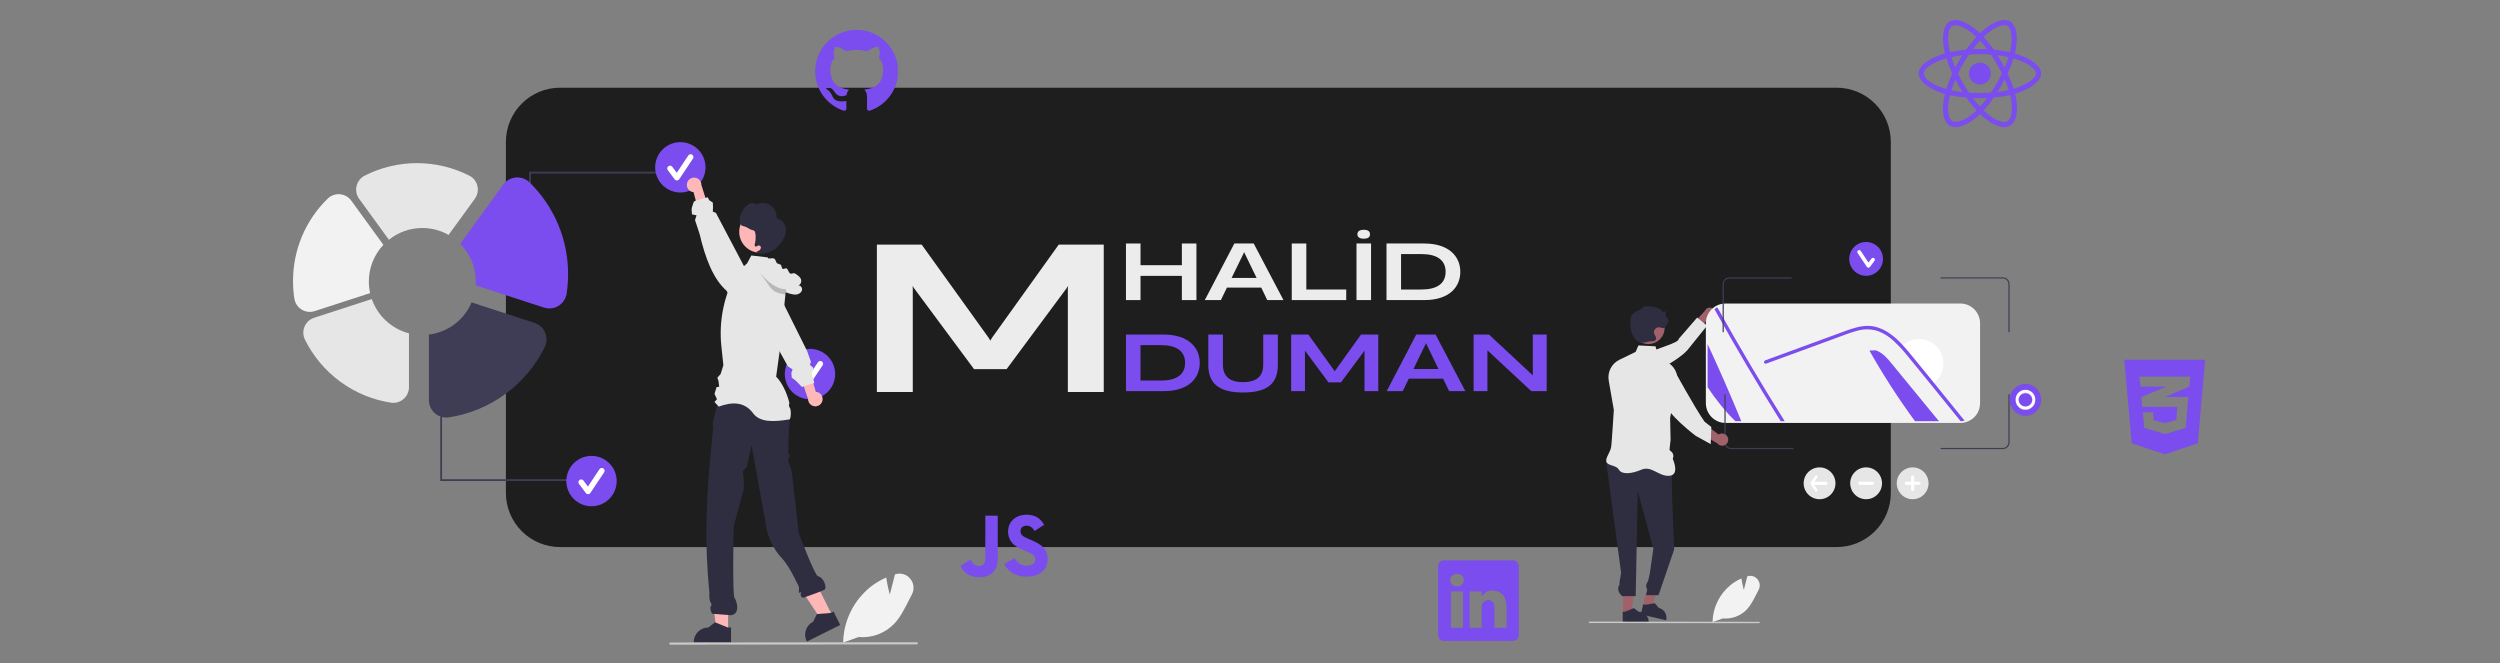 <svg xmlns="http://www.w3.org/2000/svg" xmlns:xlink="http://www.w3.org/1999/xlink" width="2450" zoomAndPan="magnify" viewBox="0 0 1837.5 487.5" height="650" preserveAspectRatio="xMidYMid meet" version="1.0"><rect x="0" y="0" width="1837.5" height="487.5" fill="#808080" stroke="none"/><defs><g/><clipPath id="aa9cbd0a45"><path d="M 371 64 L 1390 64 L 1390 402.098 L 371 402.098 Z M 371 64 " clip-rule="nonzero"/></clipPath><clipPath id="55e129e097"><path d="M 411.652 64.461 L 1349.938 64.461 C 1360.496 64.461 1370.621 68.656 1378.09 76.125 C 1385.555 83.59 1389.75 93.719 1389.75 104.277 L 1389.75 362.285 C 1389.75 372.844 1385.555 382.973 1378.09 390.438 C 1370.621 397.906 1360.496 402.098 1349.938 402.098 L 411.652 402.098 C 401.09 402.098 390.965 397.906 383.496 390.438 C 376.031 382.973 371.836 372.844 371.836 362.285 L 371.836 104.277 C 371.836 93.719 376.031 83.59 383.496 76.125 C 390.965 68.656 401.09 64.461 411.652 64.461 Z M 411.652 64.461 " clip-rule="nonzero"/></clipPath><clipPath id="5ea7aefe16"><path d="M 599.164 21.961 L 659.852 21.961 L 659.852 82 L 599.164 82 Z M 599.164 21.961 " clip-rule="nonzero"/></clipPath><clipPath id="985fcd6961"><path d="M 481 104.465 L 519 104.465 L 519 142 L 481 142 Z M 481 104.465 " clip-rule="nonzero"/></clipPath><clipPath id="cdf02aa9da"><path d="M 491 472 L 674.625 472 L 674.625 473.836 L 491 473.836 Z M 491 472 " clip-rule="nonzero"/></clipPath><clipPath id="e16377617c"><path d="M 215.344 142 L 282 142 L 282 230 L 215.344 230 Z M 215.344 142 " clip-rule="nonzero"/></clipPath><clipPath id="392def4b84"><path d="M 1426 203 L 1477.023 203 L 1477.023 245 L 1426 245 Z M 1426 203 " clip-rule="nonzero"/></clipPath><clipPath id="e005962bac"><path d="M 1426 289 L 1477.023 289 L 1477.023 331 L 1426 331 Z M 1426 289 " clip-rule="nonzero"/></clipPath><clipPath id="02d46c5d33"><path d="M 1167.723 456 L 1294 456 L 1294 458.07 L 1167.723 458.07 Z M 1167.723 456 " clip-rule="nonzero"/></clipPath><clipPath id="4afb205dda"><path d="M 1359 177.859 L 1384 177.859 L 1384 203 L 1359 203 Z M 1359 177.859 " clip-rule="nonzero"/></clipPath><clipPath id="8a0da1371e"><path d="M 1477.16 282.141 L 1500.387 282.141 L 1500.387 305.367 L 1477.16 305.367 Z M 1477.16 282.141 " clip-rule="nonzero"/></clipPath><clipPath id="de2a86d811"><path d="M 1477.16 293 L 1500.387 293 L 1500.387 305.367 L 1477.16 305.367 Z M 1477.16 293 " clip-rule="nonzero"/></clipPath><clipPath id="4ae192c595"><path d="M 1057.02 411.844 L 1116.211 411.844 L 1116.211 471.031 L 1057.02 471.031 Z M 1057.02 411.844 " clip-rule="nonzero"/></clipPath><clipPath id="9095325870"><path d="M 1410.219 14 L 1500.125 14 L 1500.125 94 L 1410.219 94 Z M 1410.219 14 " clip-rule="nonzero"/></clipPath><clipPath id="94e71ba450"><path d="M 705.902 379 L 734 379 L 734 425 L 705.902 425 Z M 705.902 379 " clip-rule="nonzero"/></clipPath><clipPath id="9936fe0d75"><path d="M 1561 264.395 L 1621 264.395 L 1621 334 L 1561 334 Z M 1561 264.395 " clip-rule="nonzero"/></clipPath></defs><g clip-path="url(#aa9cbd0a45)"><g clip-path="url(#55e129e097)"><path fill="#1e1e1e" d="M 371.836 64.461 L 1390.02 64.461 L 1390.02 402.098 L 371.836 402.098 Z M 371.836 64.461 " fill-opacity="1" fill-rule="nonzero"/></g></g><g clip-path="url(#5ea7aefe16)"><path fill="#7b4cee" d="M 629.629 21.961 C 612.797 21.961 599.164 35.594 599.164 52.43 C 599.164 65.91 607.883 77.297 619.996 81.332 C 621.52 81.602 622.09 80.688 622.09 79.887 C 622.09 79.164 622.051 76.766 622.051 74.211 C 614.398 75.621 612.418 72.348 611.809 70.633 C 611.465 69.758 609.98 67.051 608.684 66.328 C 607.617 65.758 606.094 64.348 608.645 64.309 C 611.047 64.273 612.758 66.52 613.332 67.434 C 616.074 72.043 620.453 70.746 622.203 69.945 C 622.469 67.965 623.27 66.633 624.145 65.871 C 617.367 65.109 610.285 62.484 610.285 50.828 C 610.285 47.516 611.465 44.773 613.406 42.641 C 613.102 41.879 612.035 38.758 613.711 34.566 C 613.711 34.566 616.262 33.766 622.09 37.691 C 624.527 37.004 627.117 36.66 629.707 36.66 C 632.297 36.66 634.887 37.004 637.324 37.691 C 643.148 33.73 645.703 34.566 645.703 34.566 C 647.379 38.758 646.312 41.879 646.008 42.641 C 647.949 44.773 649.129 47.477 649.129 50.828 C 649.129 62.52 642.008 65.109 635.227 65.871 C 636.332 66.824 637.285 68.652 637.285 71.508 C 637.285 75.582 637.246 78.859 637.246 79.887 C 637.246 80.688 637.816 81.637 639.34 81.332 C 640.844 80.828 642.301 80.207 643.707 79.473 C 645.113 78.738 646.453 77.898 647.727 76.957 C 649.004 76.016 650.199 74.977 651.312 73.848 C 652.426 72.719 653.445 71.512 654.371 70.223 C 655.297 68.934 656.117 67.582 656.828 66.164 C 657.543 64.746 658.145 63.285 658.629 61.773 C 659.117 60.266 659.48 58.727 659.727 57.16 C 659.973 55.59 660.098 54.016 660.098 52.43 C 660.098 35.594 646.465 21.961 629.629 21.961 " fill-opacity="1" fill-rule="nonzero"/></g><path fill="#ffb6b6" d="M 535.145 463.984 L 526.645 463.984 L 522.602 431.191 L 535.148 431.191 Z M 535.145 463.984 " fill-opacity="1" fill-rule="nonzero"/><path fill="#2f2e41" d="M 534.918 461.207 L 525.844 457.516 L 525.586 457.41 L 520.574 461.207 C 519.871 461.207 519.18 461.277 518.492 461.414 C 517.805 461.551 517.137 461.754 516.492 462.02 C 515.844 462.289 515.23 462.617 514.648 463.008 C 514.062 463.395 513.527 463.84 513.031 464.332 C 512.535 464.828 512.094 465.367 511.703 465.949 C 511.316 466.531 510.984 467.148 510.719 467.797 C 510.449 468.441 510.246 469.109 510.109 469.797 C 509.973 470.484 509.906 471.176 509.906 471.879 L 509.906 472.227 L 537.312 472.227 L 537.312 461.207 Z M 534.918 461.207 " fill-opacity="1" fill-rule="nonzero"/><path fill="#ffb6b6" d="M 611.949 452.93 L 604.344 456.723 L 586.098 429.176 L 597.328 423.582 Z M 611.949 452.93 " fill-opacity="1" fill-rule="nonzero"/><path fill="#2f2e41" d="M 612.656 449.477 L 610.711 450.445 L 610.512 450.543 L 600.754 451.297 L 600.461 451.316 L 597.668 456.949 C 597.043 457.262 596.453 457.633 595.898 458.062 C 595.344 458.488 594.836 458.969 594.379 459.496 C 593.918 460.027 593.516 460.594 593.168 461.203 C 592.82 461.812 592.535 462.449 592.312 463.113 C 592.09 463.777 591.934 464.457 591.848 465.152 C 591.758 465.848 591.738 466.543 591.789 467.242 C 591.836 467.941 591.953 468.629 592.141 469.305 C 592.324 469.98 592.57 470.633 592.887 471.258 L 593.039 471.566 L 617.566 459.34 Z M 612.656 449.477 " fill-opacity="1" fill-rule="nonzero"/><path fill="#2f2e41" d="M 529.383 287.719 L 576.254 289.363 L 576.578 288.887 C 576.578 288.887 580.578 298.219 580.578 306.215 C 580.578 308.875 578.73 326.266 579.668 329.559 C 579.785 329.965 578.98 330.969 579.246 332.875 C 579.418 334.113 580.359 333.16 580.578 334.875 C 580.734 336.105 579.07 336.785 579.246 338.207 C 579.434 339.762 581.723 344.797 581.926 346.527 C 584.117 364.941 587.035 391.613 587.035 391.613 C 587.035 391.613 598.754 423.008 601.234 423.52 C 605.395 424.375 608.203 431.941 605.898 433.516 C 604.801 434.266 590.609 439.305 590.609 439.305 C 589.828 439.445 587.391 438.223 588.945 435.328 C 589.23 434.797 587.523 436.152 587.242 435.516 C 586.941 434.836 587.531 432.137 587.188 431.383 C 584.086 424.625 579.324 415.254 574.812 410.445 C 571.477 406.891 568.781 402.906 566.723 398.488 C 564.66 394.074 563.34 389.445 562.762 384.609 L 552.41 327.207 L 548.863 343.305 L 545.93 346.203 L 546.734 352.969 L 546.594 359.535 L 539.266 386.859 C 539.266 386.859 538.164 437.895 539.93 439.512 C 540.887 440.391 544.945 451.203 537.266 452.176 L 523.312 451.102 C 523.312 451.102 521.434 447.137 522.375 445.727 C 523.312 444.316 523.258 444.703 522.109 442.395 C 520.965 440.086 521.434 436.176 521.434 436.176 C 519.605 417.781 518.883 399.344 519.273 380.863 C 519.973 350.535 524.211 315.695 524.211 314.984 C 524.246 314.25 524.117 313.543 523.82 312.871 L 523.82 310.957 L 525.621 304.172 Z M 529.383 287.719 " fill-opacity="1" fill-rule="nonzero"/><path fill="#7b4cee" d="M 613.852 274.938 C 613.852 275.543 613.82 276.148 613.762 276.754 C 613.703 277.355 613.613 277.957 613.496 278.551 C 613.379 279.145 613.23 279.734 613.055 280.312 C 612.879 280.895 612.676 281.465 612.441 282.023 C 612.211 282.586 611.953 283.133 611.664 283.668 C 611.379 284.203 611.07 284.719 610.73 285.227 C 610.395 285.73 610.035 286.215 609.648 286.684 C 609.266 287.152 608.859 287.602 608.43 288.031 C 608 288.461 607.551 288.867 607.082 289.25 C 606.613 289.637 606.129 289.996 605.625 290.332 C 605.121 290.672 604.602 290.98 604.066 291.266 C 603.531 291.555 602.984 291.812 602.426 292.043 C 601.863 292.277 601.293 292.48 600.715 292.656 C 600.133 292.832 599.547 292.98 598.953 293.098 C 598.355 293.215 597.758 293.305 597.156 293.363 C 596.551 293.422 595.945 293.453 595.34 293.453 C 594.734 293.453 594.129 293.422 593.527 293.363 C 592.922 293.305 592.324 293.215 591.73 293.098 C 591.133 292.98 590.547 292.832 589.969 292.656 C 589.387 292.48 588.816 292.277 588.258 292.043 C 587.695 291.812 587.148 291.555 586.613 291.266 C 586.078 290.98 585.559 290.672 585.055 290.332 C 584.551 289.996 584.066 289.637 583.598 289.25 C 583.129 288.867 582.68 288.461 582.25 288.031 C 581.824 287.602 581.414 287.152 581.031 286.684 C 580.648 286.215 580.285 285.73 579.949 285.227 C 579.613 284.719 579.301 284.199 579.016 283.668 C 578.73 283.133 578.469 282.586 578.238 282.023 C 578.008 281.465 577.801 280.895 577.625 280.312 C 577.449 279.734 577.305 279.145 577.184 278.551 C 577.066 277.957 576.977 277.355 576.918 276.754 C 576.859 276.148 576.828 275.543 576.828 274.938 C 576.828 274.332 576.859 273.727 576.918 273.125 C 576.977 272.52 577.066 271.922 577.184 271.328 C 577.305 270.73 577.449 270.145 577.625 269.562 C 577.801 268.984 578.008 268.414 578.238 267.852 C 578.469 267.293 578.73 266.746 579.016 266.211 C 579.301 265.676 579.613 265.156 579.949 264.652 C 580.285 264.148 580.648 263.66 581.031 263.191 C 581.414 262.723 581.824 262.273 582.25 261.848 C 582.68 261.418 583.129 261.012 583.598 260.625 C 584.066 260.242 584.551 259.879 585.055 259.543 C 585.559 259.207 586.078 258.895 586.613 258.609 C 587.148 258.324 587.695 258.066 588.258 257.832 C 588.816 257.602 589.387 257.398 589.969 257.219 C 590.547 257.043 591.133 256.898 591.73 256.777 C 592.324 256.66 592.922 256.57 593.527 256.512 C 594.129 256.453 594.734 256.422 595.34 256.422 C 595.945 256.422 596.551 256.453 597.156 256.512 C 597.758 256.57 598.355 256.66 598.953 256.777 C 599.547 256.898 600.133 257.043 600.715 257.219 C 601.293 257.398 601.863 257.602 602.426 257.832 C 602.984 258.066 603.531 258.324 604.066 258.609 C 604.602 258.895 605.121 259.207 605.625 259.543 C 606.129 259.879 606.613 260.242 607.082 260.625 C 607.551 261.012 608 261.418 608.43 261.848 C 608.859 262.273 609.266 262.723 609.648 263.191 C 610.035 263.66 610.395 264.148 610.73 264.652 C 611.07 265.156 611.379 265.676 611.664 266.211 C 611.953 266.746 612.211 267.293 612.441 267.852 C 612.676 268.414 612.879 268.984 613.055 269.562 C 613.23 270.145 613.379 270.73 613.496 271.328 C 613.613 271.922 613.703 272.52 613.762 273.125 C 613.82 273.727 613.852 274.332 613.852 274.938 Z M 613.852 274.938 " fill-opacity="1" fill-rule="nonzero"/><path fill="#ffffff" d="M 592.816 284.574 C 592.129 284.574 591.582 284.301 591.168 283.75 L 586.117 277.016 C 585.953 276.797 585.84 276.555 585.77 276.289 C 585.703 276.027 585.688 275.758 585.727 275.488 C 585.766 275.219 585.855 274.965 585.992 274.73 C 586.133 274.496 586.312 274.297 586.531 274.133 C 586.75 273.969 586.988 273.852 587.254 273.785 C 587.52 273.719 587.785 273.703 588.059 273.742 C 588.328 273.781 588.578 273.867 588.816 274.008 C 589.051 274.148 589.25 274.324 589.414 274.543 L 592.719 278.949 L 601.203 266.219 C 601.355 265.992 601.543 265.801 601.77 265.648 C 601.996 265.496 602.246 265.395 602.512 265.34 C 602.781 265.285 603.047 265.285 603.316 265.336 C 603.586 265.391 603.832 265.492 604.059 265.645 C 604.289 265.797 604.477 265.984 604.629 266.211 C 604.781 266.441 604.883 266.688 604.938 266.957 C 604.992 267.223 604.992 267.492 604.938 267.762 C 604.883 268.027 604.781 268.277 604.629 268.504 L 594.527 283.656 C 594.137 284.25 593.582 284.555 592.871 284.574 C 592.855 284.574 592.836 284.574 592.816 284.574 Z M 592.816 284.574 " fill-opacity="1" fill-rule="nonzero"/><path fill="#ffb8b8" d="M 604.496 294.512 C 604.586 294.133 604.633 293.75 604.637 293.359 C 604.645 292.973 604.609 292.586 604.531 292.203 C 604.453 291.824 604.332 291.457 604.176 291.102 C 604.016 290.746 603.82 290.41 603.586 290.098 C 603.355 289.789 603.09 289.504 602.797 289.25 C 602.504 288.996 602.184 288.777 601.84 288.59 C 601.5 288.406 601.141 288.262 600.766 288.156 C 600.391 288.051 600.012 287.984 599.621 287.961 L 590.137 255.641 L 583.719 263.086 L 593.93 293.352 C 593.934 294.008 594.059 294.641 594.293 295.25 C 594.531 295.859 594.871 296.41 595.312 296.895 C 595.75 297.379 596.262 297.773 596.844 298.07 C 597.43 298.367 598.047 298.555 598.695 298.625 C 599.348 298.695 599.988 298.652 600.625 298.484 C 601.258 298.32 601.844 298.051 602.375 297.672 C 602.91 297.293 603.359 296.828 603.727 296.285 C 604.09 295.742 604.348 295.148 604.496 294.512 Z M 604.496 294.512 " fill-opacity="1" fill-rule="nonzero"/><path fill="#e6e6e6" d="M 597.801 278.742 L 596.57 274.223 L 597.984 271.523 L 597.875 271.211 L 597.449 270 L 595.238 268.227 L 596.031 265.965 L 593.23 258.016 L 592.547 256.637 L 576.48 224.371 L 572.629 216.633 L 571.734 215.234 L 568.957 210.875 L 565.16 204.922 C 564.547 203.961 563.777 203.156 562.844 202.504 C 561.91 201.855 560.887 201.41 559.773 201.172 C 559.418 201.09 559.059 201.035 558.695 201.004 L 558.434 200.984 C 557.785 200.949 557.137 200.984 556.496 201.098 L 556.484 201.098 C 555.344 201.293 554.289 201.711 553.324 202.352 C 552.566 202.84 551.906 203.434 551.34 204.137 C 550.691 204.941 550.203 205.832 549.875 206.812 C 549.547 207.793 549.402 208.801 549.438 209.836 L 549.559 213.086 L 549.68 216.047 L 555.316 226.242 L 555.684 226.91 L 555.691 226.93 L 573.035 258.32 L 578.266 267.785 L 579.059 269.227 L 582.578 271.559 L 581.637 273.902 L 581.91 277.555 L 584.902 279.816 L 589.238 284.223 L 589.414 284.582 L 590.746 283.906 L 590.871 283.84 L 591.172 283.754 L 595.297 282.508 L 597.801 281.754 L 597.883 281.73 L 598.57 281.555 Z M 597.801 278.742 " fill-opacity="1" fill-rule="nonzero"/><path fill="#f2f2f2" d="M 669.109 425.477 C 668.48 424.68 667.75 423.988 666.914 423.41 C 666.078 422.828 665.176 422.387 664.211 422.074 C 663.242 421.766 662.25 421.605 661.234 421.594 C 660.219 421.582 659.223 421.719 658.246 422.004 L 657.82 422.133 L 653.996 437.066 C 653.422 434.84 652.195 429.816 651.422 424.898 L 651.355 424.492 L 650.977 424.656 C 646.961 426.434 643.234 428.68 639.789 431.402 C 638.273 432.617 636.828 433.91 635.457 435.285 C 634.082 436.656 632.785 438.098 631.566 439.613 C 630.348 441.125 629.219 442.699 628.172 444.336 C 627.125 445.973 626.168 447.66 625.305 449.398 C 624.441 451.137 623.672 452.918 623.004 454.742 C 622.332 456.566 621.762 458.418 621.293 460.305 C 620.824 462.188 620.461 464.094 620.199 466.02 C 619.934 467.941 619.777 469.875 619.727 471.816 L 619.719 472.105 L 619.711 472.285 L 620.219 472.105 L 631.086 468.219 C 633.492 468.43 635.891 468.375 638.285 468.051 C 640.68 467.727 643.008 467.145 645.27 466.301 C 647.531 465.457 649.676 464.371 651.695 463.051 C 653.719 461.727 655.566 460.199 657.246 458.461 C 661.637 453.828 664.648 447.871 667.562 442.105 C 668.414 440.426 669.289 438.695 670.18 437.027 C 670.68 436.121 671.031 435.164 671.242 434.148 C 671.453 433.137 671.512 432.117 671.414 431.086 C 671.32 430.059 671.074 429.066 670.684 428.109 C 670.289 427.152 669.766 426.277 669.109 425.477 Z M 669.109 425.477 " fill-opacity="1" fill-rule="nonzero"/><path fill="#3f3d56" d="M 390.215 177.539 L 388.879 177.539 L 388.879 126.188 L 485.273 126.188 L 485.273 127.523 L 390.215 127.523 Z M 390.215 177.539 " fill-opacity="1" fill-rule="nonzero"/><g clip-path="url(#985fcd6961)"><path fill="#7b4cee" d="M 518.562 122.98 C 518.562 123.586 518.535 124.191 518.477 124.793 C 518.414 125.398 518.328 125.996 518.207 126.59 C 518.09 127.188 517.941 127.773 517.766 128.352 C 517.59 128.934 517.387 129.504 517.156 130.062 C 516.922 130.625 516.664 131.172 516.379 131.707 C 516.094 132.242 515.781 132.762 515.445 133.266 C 515.109 133.77 514.746 134.258 514.363 134.727 C 513.977 135.195 513.57 135.641 513.141 136.07 C 512.715 136.5 512.266 136.906 511.797 137.293 C 511.328 137.676 510.84 138.035 510.336 138.375 C 509.832 138.711 509.312 139.023 508.781 139.309 C 508.246 139.594 507.695 139.852 507.137 140.086 C 506.578 140.316 506.008 140.52 505.426 140.695 C 504.848 140.871 504.258 141.02 503.664 141.137 C 503.07 141.258 502.473 141.344 501.867 141.406 C 501.266 141.465 500.66 141.492 500.055 141.492 C 499.445 141.492 498.844 141.465 498.238 141.406 C 497.637 141.344 497.035 141.258 496.441 141.137 C 495.848 141.02 495.262 140.871 494.68 140.695 C 494.102 140.52 493.531 140.316 492.969 140.086 C 492.41 139.852 491.863 139.594 491.328 139.309 C 490.793 139.023 490.273 138.711 489.77 138.375 C 489.266 138.035 488.777 137.676 488.309 137.293 C 487.84 136.906 487.395 136.5 486.965 136.07 C 486.535 135.641 486.129 135.195 485.742 134.727 C 485.359 134.258 485 133.77 484.66 133.266 C 484.324 132.762 484.016 132.242 483.727 131.707 C 483.441 131.172 483.184 130.625 482.953 130.062 C 482.719 129.504 482.516 128.934 482.34 128.352 C 482.164 127.773 482.016 127.188 481.898 126.59 C 481.781 125.996 481.691 125.398 481.633 124.793 C 481.57 124.191 481.543 123.586 481.543 122.98 C 481.543 122.371 481.57 121.766 481.633 121.164 C 481.691 120.562 481.781 119.961 481.898 119.367 C 482.016 118.773 482.164 118.184 482.34 117.605 C 482.516 117.023 482.719 116.453 482.953 115.895 C 483.184 115.332 483.441 114.785 483.727 114.25 C 484.016 113.715 484.324 113.195 484.66 112.691 C 485 112.188 485.359 111.703 485.742 111.234 C 486.129 110.766 486.535 110.316 486.965 109.887 C 487.395 109.457 487.84 109.051 488.309 108.668 C 488.777 108.281 489.266 107.922 489.77 107.586 C 490.273 107.246 490.793 106.938 491.328 106.648 C 491.863 106.363 492.41 106.105 492.969 105.875 C 493.531 105.641 494.102 105.438 494.68 105.262 C 495.262 105.086 495.848 104.938 496.441 104.82 C 497.035 104.703 497.637 104.613 498.238 104.555 C 498.844 104.492 499.445 104.465 500.055 104.465 C 500.66 104.465 501.266 104.492 501.867 104.555 C 502.473 104.613 503.07 104.703 503.664 104.82 C 504.258 104.938 504.848 105.086 505.426 105.262 C 506.008 105.438 506.578 105.641 507.137 105.875 C 507.695 106.105 508.246 106.363 508.781 106.648 C 509.312 106.938 509.832 107.246 510.336 107.586 C 510.84 107.922 511.328 108.281 511.797 108.668 C 512.266 109.051 512.715 109.457 513.141 109.887 C 513.57 110.316 513.977 110.766 514.363 111.234 C 514.746 111.703 515.109 112.188 515.445 112.691 C 515.781 113.195 516.094 113.715 516.379 114.25 C 516.664 114.785 516.922 115.332 517.156 115.895 C 517.387 116.453 517.59 117.023 517.766 117.605 C 517.941 118.184 518.09 118.773 518.207 119.367 C 518.328 119.961 518.414 120.562 518.477 121.164 C 518.535 121.766 518.562 122.371 518.562 122.98 Z M 518.562 122.98 " fill-opacity="1" fill-rule="nonzero"/></g><path fill="#ffffff" d="M 497.527 132.613 C 496.844 132.613 496.293 132.34 495.883 131.789 L 490.832 125.055 C 490.668 124.836 490.551 124.598 490.48 124.332 C 490.414 124.066 490.398 123.797 490.438 123.527 C 490.477 123.258 490.566 123.004 490.703 122.77 C 490.844 122.531 491.023 122.332 491.242 122.168 C 491.461 122.004 491.703 121.891 491.965 121.82 C 492.23 121.754 492.5 121.738 492.77 121.777 C 493.039 121.816 493.293 121.906 493.527 122.047 C 493.762 122.188 493.961 122.367 494.125 122.586 L 497.43 126.992 L 505.914 114.258 C 506.066 114.031 506.254 113.84 506.484 113.688 C 506.711 113.535 506.957 113.434 507.227 113.379 C 507.492 113.324 507.762 113.324 508.031 113.375 C 508.297 113.43 508.547 113.531 508.773 113.684 C 509 113.836 509.191 114.023 509.344 114.254 C 509.496 114.48 509.598 114.727 509.652 114.996 C 509.703 115.266 509.703 115.531 509.652 115.801 C 509.598 116.07 509.496 116.316 509.344 116.543 L 499.242 131.699 C 498.848 132.289 498.297 132.594 497.586 132.613 C 497.566 132.613 497.547 132.613 497.527 132.613 Z M 497.527 132.613 " fill-opacity="1" fill-rule="nonzero"/><path fill="#3f3d56" d="M 324.91 302.203 L 323.578 302.203 L 323.578 353.551 L 419.969 353.551 L 419.969 352.215 L 324.91 352.215 Z M 324.91 302.203 " fill-opacity="1" fill-rule="nonzero"/><path fill="#7b4cee" d="M 453.262 353.586 C 453.262 354.191 453.234 354.797 453.172 355.398 C 453.113 356.004 453.023 356.602 452.906 357.195 C 452.789 357.793 452.641 358.379 452.465 358.957 C 452.289 359.539 452.086 360.109 451.855 360.668 C 451.621 361.23 451.363 361.777 451.078 362.312 C 450.793 362.848 450.48 363.367 450.145 363.871 C 449.805 364.375 449.445 364.859 449.062 365.328 C 448.676 365.797 448.27 366.246 447.84 366.676 C 447.414 367.105 446.965 367.512 446.496 367.898 C 446.027 368.281 445.539 368.641 445.035 368.98 C 444.531 369.316 444.012 369.629 443.477 369.914 C 442.941 370.199 442.395 370.457 441.836 370.691 C 441.273 370.922 440.707 371.125 440.125 371.301 C 439.547 371.477 438.957 371.625 438.363 371.742 C 437.77 371.863 437.168 371.949 436.566 372.012 C 435.961 372.07 435.359 372.098 434.75 372.098 C 434.145 372.098 433.539 372.07 432.938 372.012 C 432.332 371.949 431.734 371.863 431.141 371.742 C 430.547 371.625 429.957 371.477 429.379 371.301 C 428.797 371.125 428.227 370.922 427.668 370.691 C 427.109 370.457 426.559 370.199 426.027 369.914 C 425.492 369.629 424.973 369.316 424.469 368.98 C 423.965 368.641 423.477 368.281 423.008 367.898 C 422.539 367.512 422.09 367.105 421.664 366.676 C 421.234 366.246 420.828 365.797 420.441 365.328 C 420.059 364.859 419.695 364.375 419.359 363.871 C 419.023 363.367 418.711 362.848 418.426 362.312 C 418.141 361.777 417.883 361.23 417.648 360.668 C 417.418 360.109 417.215 359.539 417.039 358.957 C 416.863 358.379 416.715 357.793 416.598 357.195 C 416.477 356.602 416.391 356.004 416.328 355.398 C 416.27 354.797 416.242 354.191 416.242 353.586 C 416.242 352.977 416.27 352.371 416.328 351.77 C 416.391 351.164 416.477 350.566 416.598 349.973 C 416.715 349.379 416.863 348.789 417.039 348.211 C 417.215 347.629 417.418 347.059 417.648 346.5 C 417.883 345.938 418.141 345.391 418.426 344.855 C 418.711 344.32 419.023 343.801 419.359 343.297 C 419.695 342.793 420.059 342.309 420.441 341.84 C 420.828 341.371 421.234 340.922 421.664 340.492 C 422.09 340.062 422.539 339.656 423.008 339.273 C 423.477 338.887 423.965 338.527 424.469 338.188 C 424.973 337.852 425.492 337.543 426.027 337.254 C 426.559 336.969 427.109 336.711 427.668 336.477 C 428.227 336.246 428.797 336.043 429.379 335.867 C 429.957 335.691 430.547 335.543 431.141 335.426 C 431.734 335.305 432.332 335.219 432.938 335.16 C 433.539 335.098 434.145 335.07 434.75 335.07 C 435.359 335.07 435.961 335.098 436.566 335.16 C 437.168 335.219 437.77 335.305 438.363 335.426 C 438.957 335.543 439.547 335.691 440.125 335.867 C 440.707 336.043 441.273 336.246 441.836 336.477 C 442.395 336.711 442.941 336.969 443.477 337.254 C 444.012 337.543 444.531 337.852 445.035 338.188 C 445.539 338.527 446.027 338.887 446.496 339.273 C 446.965 339.656 447.414 340.062 447.84 340.492 C 448.27 340.922 448.676 341.371 449.062 341.84 C 449.445 342.309 449.805 342.793 450.145 343.297 C 450.48 343.801 450.793 344.32 451.078 344.855 C 451.363 345.391 451.621 345.938 451.855 346.5 C 452.086 347.059 452.289 347.629 452.465 348.211 C 452.641 348.789 452.789 349.379 452.906 349.973 C 453.023 350.566 453.113 351.164 453.172 351.77 C 453.234 352.371 453.262 352.977 453.262 353.586 Z M 453.262 353.586 " fill-opacity="1" fill-rule="nonzero"/><path fill="#ffffff" d="M 432.227 363.219 C 431.539 363.219 430.992 362.945 430.578 362.395 L 425.531 355.66 C 425.367 355.441 425.25 355.199 425.184 354.938 C 425.113 354.672 425.102 354.406 425.137 354.133 C 425.176 353.863 425.266 353.609 425.406 353.375 C 425.543 353.141 425.723 352.941 425.941 352.777 C 426.16 352.613 426.402 352.5 426.664 352.43 C 426.93 352.363 427.199 352.348 427.469 352.387 C 427.738 352.426 427.992 352.516 428.227 352.652 C 428.461 352.793 428.66 352.973 428.824 353.191 L 432.129 357.598 L 440.613 344.863 C 440.766 344.637 440.953 344.449 441.18 344.297 C 441.41 344.145 441.656 344.039 441.922 343.988 C 442.191 343.934 442.457 343.934 442.727 343.988 C 442.996 344.039 443.242 344.141 443.469 344.293 C 443.695 344.445 443.887 344.633 444.039 344.859 C 444.191 345.086 444.293 345.336 444.348 345.602 C 444.398 345.871 444.398 346.141 444.348 346.406 C 444.293 346.676 444.191 346.922 444.039 347.148 L 433.941 362.305 C 433.547 362.895 432.996 363.199 432.285 363.219 C 432.266 363.219 432.246 363.219 432.227 363.219 Z M 432.227 363.219 " fill-opacity="1" fill-rule="nonzero"/><path fill="#e6e6e6" d="M 581.242 304.09 C 581.262 305.504 581.043 306.879 580.578 308.215 L 580.477 308.195 C 568.645 310.242 558.086 310.578 553.203 303.312 C 546.832 295.195 538.066 295.289 528.289 298.852 L 527.129 297.598 L 525.156 295.473 L 526.969 293.418 L 525.156 289.461 L 526.672 284.574 L 528.602 284.223 L 528.082 280.016 L 527.27 277.555 L 529.656 274.938 L 531.68 268.398 L 530.223 254.715 C 529.727 250.055 529.59 245.383 529.812 240.703 C 530.039 236.02 530.621 231.383 531.559 226.789 C 532.5 222.199 533.785 217.703 535.418 213.312 C 537.051 208.918 539.012 204.676 541.297 200.582 L 546.832 195.613 L 549.133 193.547 L 552.219 187.785 L 555.477 188.168 L 564.301 189.188 L 564.598 189.906 L 566.766 195.133 L 578.172 207.387 L 577.66 212.559 L 577.434 214.84 L 577.266 216.48 L 576.48 224.371 L 573.273 256.609 L 573.035 258.32 L 570.457 276.855 C 574.648 280.91 578.352 288.715 580.133 295.844 C 580.332 296.637 579.766 297.445 579.91 298.219 C 580.117 299.312 581.016 300.352 581.117 301.371 C 581.211 302.273 581.254 303.18 581.242 304.09 Z M 581.242 304.09 " fill-opacity="1" fill-rule="nonzero"/><path fill="#ffb6b6" d="M 573.973 170.395 C 573.973 171.402 573.875 172.398 573.676 173.387 C 573.48 174.375 573.191 175.332 572.805 176.262 C 572.422 177.191 571.949 178.074 571.391 178.91 C 570.832 179.746 570.195 180.523 569.484 181.234 C 568.773 181.945 568 182.582 567.16 183.141 C 566.324 183.699 565.441 184.172 564.512 184.555 C 563.582 184.941 562.625 185.23 561.637 185.43 C 560.652 185.625 559.656 185.723 558.648 185.723 C 557.645 185.723 556.645 185.625 555.66 185.43 C 554.672 185.23 553.715 184.941 552.785 184.555 C 551.855 184.172 550.973 183.699 550.137 183.141 C 549.301 182.582 548.523 181.945 547.812 181.234 C 547.102 180.523 546.469 179.746 545.906 178.91 C 545.348 178.074 544.879 177.191 544.492 176.262 C 544.105 175.332 543.816 174.375 543.621 173.387 C 543.422 172.398 543.324 171.402 543.324 170.395 C 543.324 169.391 543.422 168.395 543.621 167.406 C 543.816 166.418 544.105 165.461 544.492 164.531 C 544.879 163.602 545.348 162.719 545.906 161.883 C 546.469 161.043 547.102 160.27 547.812 159.559 C 548.523 158.848 549.301 158.211 550.137 157.652 C 550.973 157.094 551.855 156.621 552.785 156.234 C 553.715 155.852 554.672 155.559 555.66 155.363 C 556.645 155.168 557.645 155.07 558.648 155.07 C 559.656 155.07 560.652 155.168 561.637 155.363 C 562.625 155.559 563.582 155.852 564.512 156.234 C 565.441 156.621 566.324 157.094 567.16 157.652 C 568 158.211 568.773 158.848 569.484 159.559 C 570.195 160.27 570.832 161.043 571.391 161.883 C 571.949 162.719 572.422 163.602 572.805 164.531 C 573.191 165.461 573.48 166.418 573.676 167.406 C 573.875 168.395 573.973 169.391 573.973 170.395 Z M 573.973 170.395 " fill-opacity="1" fill-rule="nonzero"/><path fill="#2f2e41" d="M 577.121 166.215 C 576.215 163.387 573.727 160.996 570.773 160.68 C 570.887 159.742 570.871 158.805 570.723 157.871 C 570.578 156.938 570.309 156.039 569.918 155.176 C 569.527 154.316 569.027 153.523 568.418 152.801 C 567.809 152.078 567.113 151.449 566.332 150.918 C 565.551 150.383 564.715 149.965 563.816 149.664 C 562.922 149.359 562 149.184 561.059 149.133 C 560.113 149.086 559.18 149.164 558.258 149.367 C 557.332 149.574 556.457 149.902 555.621 150.348 C 555.262 149.918 554.82 149.602 554.293 149.398 C 553.766 149.199 553.227 149.141 552.668 149.227 C 551.559 149.41 550.559 149.848 549.672 150.539 C 548.586 151.336 547.625 152.258 546.789 153.312 C 545.957 154.367 545.277 155.516 544.754 156.754 C 544.227 157.992 543.879 159.277 543.703 160.613 C 543.527 161.945 543.535 163.281 543.723 164.613 C 543.715 163.262 544.312 165.875 546.027 166.105 C 547.473 166.395 548.809 166.949 550.039 167.762 C 551.266 168.57 552.602 169.133 554.039 169.438 C 555.48 169.648 555.852 175.422 554.824 179.141 C 554.629 179.848 554.527 180.793 555.18 181.129 C 555.977 181.543 556.785 180.5 557.68 180.398 C 557.883 180.398 558.078 180.434 558.262 180.504 C 558.449 180.578 558.617 180.68 558.766 180.816 C 558.91 180.957 559.027 181.113 559.109 181.297 C 559.195 181.48 559.242 181.672 559.254 181.871 C 559.254 182.281 559.16 182.664 558.977 183.027 C 558.789 183.391 558.531 183.691 558.199 183.93 C 557.535 184.395 556.816 184.742 556.043 184.977 L 556.301 185.34 C 556.414 185.551 556.559 185.734 556.734 185.895 C 556.914 186.055 557.113 186.18 557.332 186.27 C 557.555 186.359 557.781 186.41 558.02 186.418 C 558.258 186.43 558.492 186.398 558.719 186.328 C 559.742 187.562 570.301 184.129 570.816 181.875 C 573.047 179.867 574.855 177.531 576.242 174.867 C 576.926 173.531 577.348 172.117 577.5 170.625 C 577.652 169.129 577.523 167.66 577.121 166.215 Z M 577.121 166.215 " fill-opacity="1" fill-rule="nonzero"/><path fill="#e6e6e6" d="M 589.512 212.895 C 589.301 214.68 587.629 216.012 585.867 216.387 C 584.969 216.559 584.062 216.574 583.156 216.434 C 582.277 216.301 581.41 216.109 580.559 215.852 C 579.504 215.555 578.465 215.215 577.434 214.84 C 574.48 213.785 571.656 212.465 568.957 210.875 C 566.918 209.684 564.973 208.355 563.121 206.887 C 562.16 206.129 561.23 205.336 560.328 204.508 L 561.453 205.043 C 560.449 203.688 559.441 202.336 558.434 200.984 C 557.461 199.676 556.492 198.371 555.523 197.062 C 555.465 196.984 555.418 196.93 555.398 196.906 L 555.398 196.898 C 554.949 196.305 554.512 195.711 554.07 195.117 C 552.746 193.34 551.438 190.727 552.965 189.121 C 553.293 188.801 553.68 188.578 554.117 188.445 C 554.555 188.312 555 188.285 555.449 188.367 C 555.934 188.43 556.387 188.574 556.816 188.805 C 557.996 189.57 558.961 190.547 559.715 191.734 C 560.754 190.219 562.773 189.66 564.598 189.906 C 564.699 189.914 564.793 189.926 564.887 189.941 C 566.785 190.266 567.605 189.238 569.25 190.246 C 570.016 190.711 570.484 193.113 571.25 193.578 C 571.684 193.844 573.289 194.246 573.727 194.52 C 574.594 195.051 574.375 197.043 575.246 197.578 C 575.895 197.973 577.625 196.91 578.273 197.305 C 578.953 197.723 579.898 200.496 580.578 200.91 C 581.93 201.742 583.016 200.223 584.367 201.051 C 586.109 202.125 587.961 203.316 588.695 205.223 C 589.34 206.902 588.508 209.203 586.902 209.68 C 587.285 209.727 587.645 209.844 587.984 210.031 C 588.324 210.215 588.613 210.457 588.855 210.758 C 589.102 211.059 589.281 211.395 589.395 211.762 C 589.508 212.133 589.547 212.508 589.512 212.895 Z M 589.512 212.895 " fill-opacity="1" fill-rule="nonzero"/><path fill="#000000" d="M 577.434 214.84 L 577.266 216.48 C 575.371 216.297 573.527 215.883 571.734 215.234 C 569.324 214.426 567.387 212.98 565.918 210.906 C 565.012 209.547 564.066 208.195 563.121 206.887 C 561.547 204.703 559.988 202.664 558.695 201.004 C 557.117 198.996 555.93 197.543 555.523 197.066 C 555.465 196.984 555.418 196.93 555.395 196.906 L 555.375 196.883 L 555.395 196.898 C 563.312 206.922 570.793 212.699 577.66 212.559 C 577.66 212.559 578.465 215.215 577.434 214.84 Z M 577.434 214.84 " fill-opacity="0.2" fill-rule="nonzero"/><path fill="#ffb8b8" d="M 504.977 134.574 C 504.879 134.953 504.824 135.336 504.812 135.723 C 504.797 136.113 504.824 136.5 504.898 136.883 C 504.969 137.266 505.078 137.633 505.23 137.992 C 505.383 138.352 505.574 138.688 505.801 139.004 C 506.023 139.32 506.281 139.609 506.574 139.871 C 506.863 140.129 507.176 140.355 507.516 140.547 C 507.855 140.738 508.211 140.891 508.582 141.004 C 508.953 141.117 509.336 141.188 509.723 141.219 L 518.578 173.719 L 525.141 166.398 L 515.52 135.941 C 515.523 135.285 515.414 134.648 515.188 134.035 C 514.965 133.422 514.637 132.867 514.207 132.371 C 513.773 131.875 513.273 131.477 512.695 131.164 C 512.117 130.855 511.504 130.66 510.855 130.574 C 510.203 130.492 509.562 130.523 508.922 130.676 C 508.285 130.828 507.695 131.09 507.156 131.457 C 506.613 131.828 506.156 132.281 505.781 132.816 C 505.406 133.355 505.137 133.941 504.977 134.574 Z M 504.977 134.574 " fill-opacity="1" fill-rule="nonzero"/><path fill="#e6e6e6" d="M 556.984 217.688 L 556.922 214.727 L 551.34 204.137 L 551.133 203.75 L 551.117 203.73 L 546.832 195.613 L 526.16 156.406 L 523.938 155.59 L 524.051 152.402 L 523.938 148.926 L 521.27 147.137 L 520.133 144.977 L 518.52 145.438 L 518.516 145.438 L 518.469 145.453 L 511.418 147.43 L 511.41 147.43 L 509.945 148.258 L 508.613 152.258 L 508.32 154.148 L 508.613 157.59 L 511.945 158.254 L 510.84 161.781 L 514.191 171.926 C 518.383 189.652 524.105 204.957 533.988 213.695 L 534.801 215.027 L 541.23 225.551 C 541.668 226.27 542.203 226.91 542.832 227.473 C 543.461 228.035 544.156 228.492 544.922 228.848 C 545.684 229.203 546.484 229.441 547.316 229.559 C 548.152 229.676 548.984 229.672 549.82 229.543 L 549.824 229.543 C 550.969 229.363 552.031 228.969 553.012 228.355 C 553.914 227.801 554.684 227.094 555.316 226.242 C 556.496 224.676 557.074 222.91 557.043 220.945 Z M 556.984 217.688 " fill-opacity="1" fill-rule="nonzero"/><g clip-path="url(#cdf02aa9da)"><path fill="#cacaca" d="M 673.801 473.629 L 492.723 473.836 C 492.504 473.836 492.316 473.758 492.16 473.602 C 492.004 473.449 491.93 473.262 491.93 473.043 C 491.93 472.82 492.004 472.637 492.16 472.48 C 492.316 472.324 492.504 472.246 492.723 472.246 L 673.801 472.043 C 674.02 472.043 674.207 472.121 674.363 472.273 C 674.516 472.43 674.594 472.617 674.594 472.836 C 674.594 473.055 674.516 473.242 674.363 473.398 C 674.207 473.551 674.02 473.629 673.801 473.629 Z M 673.801 473.629 " fill-opacity="1" fill-rule="nonzero"/></g><g clip-path="url(#e16377617c)"><path fill="#f2f2f2" d="M 271.102 206.91 C 271.098 204.426 271.328 201.965 271.793 199.527 C 272.258 197.09 272.949 194.719 273.863 192.41 C 274.781 190.105 275.902 187.902 277.238 185.812 C 278.57 183.719 280.09 181.77 281.793 179.965 L 258.191 147.469 C 257.949 147.137 257.688 146.816 257.41 146.512 C 257.137 146.203 256.844 145.914 256.535 145.641 C 256.227 145.367 255.906 145.109 255.57 144.867 C 255.234 144.629 254.887 144.406 254.527 144.203 C 254.168 144.004 253.801 143.82 253.422 143.656 C 253.043 143.492 252.656 143.352 252.262 143.23 C 251.867 143.109 251.469 143.008 251.066 142.93 C 250.66 142.852 250.254 142.797 249.84 142.762 C 249.43 142.727 249.02 142.715 248.605 142.723 C 248.195 142.734 247.785 142.766 247.375 142.816 C 246.965 142.871 246.562 142.945 246.16 143.043 C 245.762 143.141 245.367 143.262 244.977 143.398 C 244.59 143.539 244.211 143.699 243.84 143.879 C 243.469 144.059 243.109 144.258 242.762 144.477 C 242.41 144.699 242.074 144.934 241.75 145.191 C 241.426 145.445 241.117 145.719 240.824 146.004 C 238.805 147.973 236.895 150.035 235.082 152.191 C 233.273 154.348 231.578 156.594 229.992 158.918 C 228.406 161.246 226.941 163.648 225.598 166.125 C 224.254 168.598 223.035 171.137 221.945 173.73 C 220.855 176.328 219.898 178.973 219.074 181.668 C 218.25 184.359 217.559 187.086 217.008 189.848 C 216.457 192.609 216.043 195.395 215.77 198.195 C 215.5 201 215.367 203.809 215.375 206.625 C 215.375 210.898 215.691 215.145 216.324 219.367 C 216.578 221.055 217.172 222.613 218.109 224.035 C 219.051 225.461 220.242 226.621 221.695 227.52 C 223.129 228.406 224.684 228.953 226.359 229.152 C 228.035 229.355 229.676 229.195 231.277 228.672 L 272.035 215.426 C 271.414 212.621 271.102 209.781 271.102 206.91 Z M 271.102 206.91 " fill-opacity="1" fill-rule="nonzero"/></g><path fill="#e6e6e6" d="M 273.27 219.785 L 230.895 233.555 C 230.504 233.68 230.121 233.828 229.746 233.996 C 229.371 234.164 229.004 234.352 228.652 234.559 C 228.297 234.762 227.953 234.988 227.621 235.23 C 227.289 235.477 226.973 235.734 226.672 236.012 C 226.367 236.289 226.078 236.582 225.809 236.891 C 225.535 237.199 225.281 237.52 225.043 237.855 C 224.809 238.191 224.59 238.539 224.387 238.898 C 224.188 239.258 224.008 239.625 223.848 240.004 C 223.688 240.383 223.547 240.77 223.43 241.16 C 223.309 241.555 223.211 241.953 223.133 242.355 C 223.059 242.762 223.004 243.168 222.969 243.578 C 222.938 243.988 222.926 244.398 222.938 244.809 C 222.949 245.219 222.98 245.629 223.035 246.035 C 223.09 246.441 223.168 246.844 223.266 247.242 C 223.363 247.645 223.484 248.035 223.621 248.422 C 223.762 248.809 223.922 249.188 224.105 249.555 C 225.605 252.605 227.289 255.555 229.145 258.402 C 231 261.25 233.023 263.977 235.207 266.586 C 237.391 269.191 239.723 271.656 242.203 273.98 C 244.684 276.305 247.297 278.477 250.035 280.488 C 252.777 282.5 255.629 284.34 258.59 286.012 C 261.551 287.68 264.602 289.168 267.742 290.469 C 270.883 291.773 274.09 292.883 277.363 293.801 C 280.637 294.719 283.953 295.438 287.312 295.957 C 288.977 296.215 290.617 296.109 292.234 295.648 C 293.848 295.188 295.297 294.406 296.57 293.312 C 297.848 292.219 298.832 290.91 299.535 289.383 C 300.234 287.859 300.586 286.254 300.586 284.578 L 300.586 244.992 C 299.023 244.586 297.488 244.086 295.988 243.492 C 294.484 242.898 293.027 242.215 291.609 241.441 C 290.191 240.668 288.828 239.809 287.516 238.867 C 286.203 237.926 284.953 236.91 283.766 235.812 C 282.582 234.719 281.465 233.555 280.422 232.32 C 279.379 231.09 278.414 229.797 277.527 228.445 C 276.645 227.098 275.844 225.695 275.133 224.246 C 274.418 222.797 273.797 221.309 273.27 219.785 Z M 273.27 219.785 " fill-opacity="1" fill-rule="nonzero"/><path fill="#3f3d56" d="M 400.695 244.516 C 399.969 242.797 398.922 241.309 397.547 240.047 C 396.176 238.785 394.602 237.863 392.828 237.289 L 346.613 222.27 C 345.941 223.848 345.172 225.379 344.301 226.855 C 343.43 228.336 342.465 229.75 341.406 231.105 C 340.352 232.457 339.211 233.734 337.988 234.938 C 336.762 236.141 335.465 237.258 334.094 238.293 C 332.727 239.324 331.293 240.266 329.801 241.113 C 328.309 241.957 326.766 242.703 325.176 243.348 C 323.582 243.992 321.957 244.527 320.297 244.961 C 318.637 245.391 316.953 245.715 315.25 245.926 L 315.25 294.086 C 315.25 294.547 315.277 295.004 315.324 295.465 C 315.375 295.922 315.449 296.375 315.547 296.824 C 315.648 297.277 315.77 297.719 315.914 298.156 C 316.062 298.594 316.23 299.02 316.426 299.438 C 316.617 299.859 316.832 300.266 317.066 300.66 C 317.305 301.055 317.562 301.438 317.84 301.805 C 318.117 302.172 318.414 302.523 318.73 302.859 C 319.043 303.195 319.375 303.516 319.727 303.816 C 320.074 304.113 320.441 304.395 320.82 304.656 C 321.199 304.914 321.594 305.156 322 305.375 C 322.406 305.594 322.82 305.789 323.25 305.961 C 323.676 306.133 324.109 306.285 324.555 306.41 C 324.996 306.539 325.445 306.641 325.898 306.719 C 326.352 306.797 326.809 306.852 327.27 306.879 C 327.73 306.906 328.188 306.91 328.648 306.891 C 329.109 306.871 329.566 306.824 330.023 306.754 C 333.762 306.176 337.457 305.375 341.098 304.355 C 344.742 303.332 348.312 302.094 351.809 300.645 C 355.305 299.195 358.699 297.539 361.996 295.68 C 365.297 293.82 368.469 291.773 371.52 289.531 C 374.57 287.293 377.477 284.879 380.238 282.289 C 383 279.699 385.598 276.957 388.027 274.055 C 390.461 271.156 392.711 268.121 394.777 264.949 C 396.844 261.777 398.715 258.496 400.387 255.098 C 401.203 253.441 401.641 251.688 401.695 249.84 C 401.746 247.992 401.414 246.219 400.695 244.516 Z M 400.695 244.516 " fill-opacity="1" fill-rule="nonzero"/><path fill="#7b4cee" d="M 389.211 134.051 C 388.883 133.73 388.539 133.426 388.18 133.145 C 387.82 132.859 387.445 132.594 387.055 132.352 C 386.668 132.109 386.266 131.887 385.852 131.684 C 385.441 131.484 385.02 131.305 384.586 131.148 C 384.156 130.996 383.715 130.863 383.27 130.754 C 382.824 130.648 382.371 130.562 381.918 130.504 C 381.461 130.441 381.008 130.406 380.547 130.398 C 380.09 130.387 379.629 130.398 379.172 130.438 C 378.715 130.477 378.262 130.539 377.812 130.629 C 377.359 130.715 376.914 130.828 376.477 130.961 C 376.039 131.098 375.609 131.254 375.188 131.438 C 374.766 131.617 374.355 131.82 373.953 132.047 C 373.555 132.273 373.168 132.52 372.793 132.785 C 372.422 133.051 372.062 133.34 371.723 133.645 C 371.379 133.949 371.055 134.273 370.746 134.613 C 370.438 134.953 370.148 135.309 369.879 135.68 L 338.285 179.176 C 340.102 181 341.723 182.98 343.152 185.121 C 344.578 187.266 345.781 189.523 346.766 191.902 C 347.746 194.285 348.488 196.734 348.984 199.262 C 349.484 201.785 349.73 204.336 349.73 206.91 C 349.73 207.867 349.684 208.812 349.617 209.754 L 399.836 226.074 C 400.281 226.219 400.73 226.336 401.184 226.43 C 401.641 226.523 402.098 226.594 402.562 226.637 C 403.023 226.68 403.488 226.699 403.953 226.695 C 404.418 226.688 404.883 226.656 405.344 226.602 C 405.805 226.543 406.262 226.461 406.715 226.355 C 407.168 226.25 407.613 226.117 408.055 225.965 C 408.492 225.809 408.922 225.629 409.34 225.43 C 409.758 225.227 410.168 225.004 410.562 224.758 C 410.957 224.512 411.336 224.246 411.703 223.957 C 412.07 223.672 412.418 223.367 412.75 223.039 C 413.082 222.715 413.398 222.375 413.691 222.016 C 413.988 221.656 414.266 221.281 414.52 220.891 C 414.773 220.504 415.008 220.102 415.219 219.688 C 415.43 219.27 415.617 218.848 415.781 218.41 C 415.945 217.977 416.09 217.535 416.207 217.082 C 416.32 216.633 416.414 216.18 416.48 215.719 C 417.188 211.016 417.539 206.289 417.539 201.531 C 417.551 198.398 417.402 195.27 417.098 192.148 C 416.797 189.027 416.336 185.93 415.723 182.855 C 415.109 179.781 414.344 176.746 413.422 173.75 C 412.504 170.75 411.438 167.805 410.227 164.914 C 409.012 162.023 407.656 159.203 406.16 156.445 C 404.664 153.691 403.035 151.02 401.27 148.426 C 399.504 145.836 397.617 143.34 395.602 140.938 C 393.586 138.535 391.457 136.238 389.211 134.051 Z M 389.211 134.051 " fill-opacity="1" fill-rule="nonzero"/><path fill="#e6e6e6" d="M 310.414 167.586 C 313.797 167.582 317.125 168.008 320.395 168.867 C 323.664 169.727 326.773 170.988 329.715 172.656 L 349 146.105 C 349.996 144.738 350.656 143.227 350.988 141.566 C 351.316 139.906 351.285 138.254 350.891 136.609 C 350.508 134.996 349.805 133.539 348.781 132.234 C 347.758 130.93 346.508 129.898 345.031 129.145 C 342.066 127.633 339.023 126.305 335.898 125.152 C 332.777 124 329.598 123.035 326.363 122.258 C 323.125 121.48 319.855 120.895 316.551 120.5 C 313.25 120.105 309.934 119.906 306.605 119.902 C 303.277 119.895 299.961 120.086 296.656 120.473 C 293.348 120.855 290.078 121.434 286.84 122.199 C 283.602 122.969 280.422 123.926 277.293 125.066 C 274.168 126.211 271.121 127.531 268.148 129.031 C 266.629 129.801 265.34 130.852 264.277 132.188 C 263.219 133.523 262.492 135.02 262.09 136.676 C 261.695 138.309 261.66 139.949 261.988 141.598 C 262.316 143.246 262.973 144.75 263.961 146.109 L 285.84 176.227 C 287.566 174.836 289.402 173.602 291.34 172.523 C 293.277 171.445 295.293 170.535 297.387 169.801 C 299.48 169.066 301.621 168.512 303.805 168.141 C 305.992 167.766 308.195 167.582 310.414 167.586 Z M 310.414 167.586 " fill-opacity="1" fill-rule="nonzero"/><path fill="#a0616a" d="M 1260.535 230.574 C 1260.461 231.102 1260.289 231.59 1260.02 232.051 C 1259.754 232.508 1259.41 232.898 1258.992 233.219 C 1258.57 233.543 1258.105 233.777 1257.594 233.918 C 1257.086 234.059 1256.566 234.098 1256.039 234.035 C 1255.828 234.008 1255.617 233.961 1255.41 233.898 L 1246.938 245.285 L 1239.652 243.016 L 1252.945 228.672 C 1253.109 228.254 1253.336 227.875 1253.625 227.535 C 1253.914 227.191 1254.25 226.906 1254.637 226.676 C 1255.02 226.445 1255.43 226.281 1255.867 226.188 C 1256.305 226.094 1256.746 226.074 1257.191 226.125 C 1257.703 226.191 1258.18 226.352 1258.629 226.609 C 1259.074 226.863 1259.453 227.195 1259.77 227.602 C 1260.086 228.008 1260.309 228.461 1260.445 228.957 C 1260.582 229.457 1260.617 229.961 1260.551 230.469 C 1260.547 230.504 1260.543 230.539 1260.535 230.574 Z M 1260.535 230.574 " fill-opacity="1" fill-rule="nonzero"/><path fill="#e6e6e6" d="M 1200.699 281.43 C 1200.699 281.43 1232.34 266.648 1240.344 257.207 L 1254.688 239.379 L 1247.414 233.422 L 1233.93 248.969 C 1234.055 252.234 1218.121 255.582 1209.555 260.344 Z M 1200.699 281.43 " fill-opacity="1" fill-rule="nonzero"/><path fill="#a0616a" d="M 1192.918 450.801 L 1199.125 450.801 L 1202.078 426.836 L 1192.918 426.836 Z M 1192.918 450.801 " fill-opacity="1" fill-rule="nonzero"/><path fill="#2f2e41" d="M 1192.699 457.281 L 1211.785 457.281 L 1211.785 457.039 C 1211.785 456.551 1211.738 456.07 1211.641 455.59 C 1211.547 455.109 1211.406 454.645 1211.219 454.195 C 1211.031 453.742 1210.805 453.316 1210.531 452.91 C 1210.262 452.504 1209.953 452.129 1209.609 451.781 C 1209.266 451.438 1208.891 451.129 1208.484 450.855 C 1208.078 450.586 1207.648 450.355 1207.199 450.172 C 1206.75 449.984 1206.285 449.844 1205.805 449.746 C 1205.328 449.652 1204.844 449.605 1204.355 449.605 L 1200.871 446.957 L 1194.367 449.605 L 1192.699 449.605 Z M 1192.699 457.281 " fill-opacity="1" fill-rule="nonzero"/><path fill="#a0616a" d="M 1207.715 445.32 L 1213.758 446.73 L 1222.074 424.066 L 1213.152 421.98 Z M 1207.715 445.32 " fill-opacity="1" fill-rule="nonzero"/><path fill="#2f2e41" d="M 1206.031 451.582 L 1224.617 455.922 L 1224.672 455.688 C 1224.781 455.211 1224.848 454.73 1224.863 454.242 C 1224.879 453.754 1224.848 453.27 1224.766 452.789 C 1224.688 452.305 1224.562 451.836 1224.391 451.379 C 1224.219 450.922 1224.004 450.484 1223.746 450.07 C 1223.488 449.656 1223.195 449.27 1222.859 448.914 C 1222.527 448.559 1222.16 448.238 1221.766 447.953 C 1221.367 447.668 1220.949 447.426 1220.504 447.223 C 1220.059 447.023 1219.602 446.867 1219.125 446.754 L 1216.332 443.383 L 1209.395 444.484 L 1207.773 444.105 Z M 1206.031 451.582 " fill-opacity="1" fill-rule="nonzero"/><path fill="#f2f2f2" d="M 1268.293 310.863 L 1441.051 310.863 C 1442.145 310.848 1443.223 310.711 1444.285 310.453 C 1445.07 310.262 1445.832 310.012 1446.574 309.691 C 1447.316 309.375 1448.027 309 1448.707 308.562 C 1449.387 308.129 1450.023 307.637 1450.621 307.094 C 1451.219 306.551 1451.766 305.961 1452.266 305.328 C 1452.766 304.691 1453.207 304.02 1453.594 303.309 C 1453.977 302.602 1454.301 301.863 1454.566 301.102 C 1454.828 300.336 1455.023 299.555 1455.156 298.758 C 1455.289 297.961 1455.352 297.16 1455.352 296.352 L 1455.352 237.57 C 1455.352 236.621 1455.254 235.676 1455.07 234.742 C 1454.883 233.809 1454.605 232.902 1454.242 232.023 C 1453.875 231.145 1453.43 230.309 1452.902 229.52 C 1452.371 228.727 1451.77 227.996 1451.098 227.324 C 1450.426 226.652 1449.695 226.051 1448.902 225.52 C 1448.113 224.992 1447.277 224.547 1446.398 224.18 C 1445.52 223.816 1444.613 223.543 1443.684 223.355 C 1442.75 223.168 1441.809 223.078 1440.855 223.074 L 1268.293 223.074 C 1265.93 223.07 1263.707 223.613 1261.613 224.711 C 1260.793 225.141 1260.02 225.645 1259.297 226.227 C 1258.438 226.898 1257.664 227.66 1256.98 228.512 C 1256.293 229.359 1255.711 230.277 1255.234 231.262 C 1254.762 232.246 1254.398 233.27 1254.156 234.336 C 1253.914 235.398 1253.797 236.48 1253.801 237.57 L 1253.801 296.352 C 1253.801 297.305 1253.895 298.25 1254.082 299.184 C 1254.266 300.117 1254.543 301.023 1254.906 301.902 C 1255.27 302.781 1255.719 303.617 1256.246 304.41 C 1256.773 305.203 1257.375 305.934 1258.047 306.605 C 1258.723 307.281 1259.453 307.883 1260.246 308.41 C 1261.035 308.941 1261.871 309.387 1262.75 309.754 C 1263.629 310.117 1264.535 310.395 1265.465 310.582 C 1266.398 310.766 1267.34 310.859 1268.293 310.863 Z M 1268.293 310.863 " fill-opacity="1" fill-rule="nonzero"/><path fill="#7b4cee" d="M 1279.871 309.578 C 1272.027 290.492 1263.766 271.598 1255.082 252.891 L 1255.082 284.605 C 1261.105 293.602 1267.777 302.047 1275.52 309.578 Z M 1279.871 309.578 " fill-opacity="1" fill-rule="nonzero"/><path fill="#7b4cee" d="M 1260.102 227.227 C 1275.625 255.102 1291.863 282.551 1308.82 309.578 L 1311.773 309.578 C 1294.531 282.125 1278.012 254.219 1262.207 225.852 C 1261.461 226.238 1260.758 226.699 1260.102 227.227 Z M 1260.102 227.227 " fill-opacity="1" fill-rule="nonzero"/><path fill="#7b4cee" d="M 1374 257.656 C 1384.148 275.625 1395.324 292.93 1407.52 309.578 L 1425.117 309.578 C 1413.59 295.516 1402.055 281.457 1390.508 267.398 C 1387.195 263.352 1383.602 259.109 1378.633 257.465 Z M 1374 257.656 " fill-opacity="1" fill-rule="nonzero"/><path fill="#ffffff" d="M 1397.391 254.781 C 1399.227 256.695 1400.984 258.688 1402.641 260.754 C 1406.285 265.148 1409.879 269.582 1413.488 274.004 C 1415.734 276.754 1417.98 279.504 1420.203 282.254 C 1420.906 281.801 1421.574 281.297 1422.203 280.738 C 1422.641 280.359 1423.062 279.957 1423.461 279.535 C 1423.859 279.113 1424.238 278.676 1424.594 278.215 C 1424.953 277.758 1425.285 277.285 1425.598 276.793 C 1425.906 276.305 1426.195 275.801 1426.457 275.281 C 1426.719 274.762 1426.953 274.234 1427.164 273.691 C 1427.375 273.152 1427.559 272.602 1427.719 272.043 C 1427.875 271.484 1428.004 270.918 1428.109 270.344 C 1428.211 269.773 1428.285 269.199 1428.332 268.621 C 1428.379 268.039 1428.398 267.461 1428.391 266.879 C 1428.383 266.301 1428.344 265.719 1428.281 265.145 C 1428.215 264.566 1428.121 263.992 1428 263.426 C 1427.883 262.855 1427.734 262.297 1427.559 261.742 C 1427.383 261.188 1427.184 260.645 1426.957 260.109 C 1426.727 259.574 1426.477 259.055 1426.199 258.543 C 1425.918 258.035 1425.617 257.539 1425.293 257.059 C 1424.965 256.578 1424.617 256.113 1424.246 255.668 C 1423.875 255.219 1423.484 254.793 1423.07 254.383 C 1422.66 253.973 1422.23 253.586 1421.777 253.219 C 1421.328 252.852 1420.863 252.508 1420.379 252.188 C 1419.895 251.863 1419.398 251.566 1418.887 251.293 C 1418.375 251.02 1417.852 250.773 1417.316 250.551 C 1416.781 250.328 1416.234 250.129 1415.68 249.961 C 1415.125 249.793 1414.562 249.648 1413.992 249.535 C 1413.426 249.418 1412.852 249.332 1412.273 249.27 C 1411.699 249.211 1411.117 249.18 1410.539 249.176 C 1409.957 249.172 1409.379 249.199 1408.801 249.25 C 1408.223 249.305 1407.648 249.383 1407.078 249.492 C 1406.508 249.602 1405.945 249.734 1405.391 249.898 C 1404.832 250.062 1404.285 250.25 1403.746 250.469 C 1403.207 250.684 1402.68 250.926 1402.164 251.191 C 1401.648 251.461 1401.148 251.75 1400.66 252.066 C 1400.176 252.383 1399.703 252.723 1399.25 253.082 C 1398.586 253.602 1397.965 254.168 1397.391 254.781 Z M 1397.391 254.781 " fill-opacity="1" fill-rule="nonzero"/><path fill="#7b4cee" d="M 1298.113 267.27 L 1331.852 254.922 L 1348.605 248.789 C 1354.062 246.801 1359.504 244.523 1365.141 243.086 C 1367.59 242.383 1370.09 242.051 1372.641 242.082 C 1375.188 242.117 1377.676 242.516 1380.109 243.277 C 1384.492 244.902 1388.379 247.316 1391.777 250.527 C 1393.27 251.902 1394.711 253.32 1396.105 254.781 C 1397.941 256.695 1399.699 258.688 1401.355 260.754 C 1405 265.148 1408.598 269.582 1412.203 274.004 C 1414.449 276.754 1416.695 279.504 1418.918 282.254 C 1426.336 291.34 1433.715 300.449 1441.051 309.578 C 1442.039 309.566 1443.016 309.441 1443.977 309.203 C 1436.324 299.695 1428.641 290.207 1420.922 280.738 C 1420.035 279.633 1419.125 278.516 1418.223 277.41 C 1414.465 272.797 1410.695 268.188 1406.926 263.582 C 1404.012 260.023 1401.125 256.438 1397.965 253.082 C 1397.684 252.773 1397.402 252.48 1397.105 252.172 C 1390.699 245.539 1382.703 239.68 1373.125 239.523 C 1367.488 239.434 1362.047 241.223 1356.809 243.109 C 1351.172 245.152 1345.551 247.234 1339.914 249.305 L 1305.945 261.746 L 1297.445 264.855 C 1295.945 265.395 1296.586 267.836 1298.113 267.27 Z M 1298.113 267.27 " fill-opacity="1" fill-rule="nonzero"/><g clip-path="url(#392def4b84)"><path fill="#3f3d56" d="M 1476.168 244.152 L 1476.168 208.863 C 1476.168 208.59 1476.141 208.32 1476.086 208.051 C 1476.035 207.785 1475.953 207.523 1475.852 207.273 C 1475.746 207.02 1475.617 206.781 1475.465 206.555 C 1475.316 206.328 1475.145 206.117 1474.949 205.926 C 1474.758 205.734 1474.547 205.562 1474.32 205.41 C 1474.094 205.258 1473.855 205.129 1473.605 205.027 C 1473.352 204.922 1473.094 204.844 1472.824 204.789 C 1472.559 204.738 1472.289 204.711 1472.016 204.711 L 1426.336 204.711 L 1426.336 203.816 L 1472.016 203.816 C 1472.348 203.816 1472.676 203.848 1473 203.914 C 1473.324 203.977 1473.641 204.074 1473.945 204.199 C 1474.25 204.328 1474.543 204.48 1474.816 204.668 C 1475.094 204.852 1475.348 205.059 1475.582 205.293 C 1475.816 205.527 1476.023 205.781 1476.211 206.059 C 1476.395 206.332 1476.551 206.625 1476.676 206.93 C 1476.805 207.238 1476.898 207.551 1476.965 207.875 C 1477.027 208.203 1477.062 208.531 1477.062 208.863 L 1477.062 244.152 Z M 1476.168 244.152 " fill-opacity="1" fill-rule="nonzero"/></g><g clip-path="url(#e005962bac)"><path fill="#3f3d56" d="M 1472.996 329.109 C 1473.449 329 1473.871 328.82 1474.266 328.57 C 1474.656 328.316 1474.996 328.008 1475.285 327.641 C 1475.57 327.277 1475.793 326.871 1475.941 326.434 C 1476.094 325.992 1476.172 325.539 1476.168 325.07 L 1476.168 289.785 L 1477.062 289.785 L 1477.062 325.07 C 1477.062 325.637 1476.973 326.188 1476.789 326.723 C 1476.605 327.262 1476.336 327.75 1475.988 328.195 C 1475.637 328.641 1475.227 329.016 1474.75 329.324 C 1474.273 329.629 1473.758 329.848 1473.211 329.98 C 1472.84 330.07 1472.465 330.117 1472.082 330.121 L 1426.336 330.121 L 1426.336 329.227 L 1472.078 329.227 C 1472.391 329.223 1472.695 329.184 1472.996 329.109 Z M 1472.996 329.109 " fill-opacity="1" fill-rule="nonzero"/></g><path fill="#3f3d56" d="M 1268.34 289.785 L 1268.34 325.07 C 1268.34 325.344 1268.367 325.613 1268.422 325.883 C 1268.477 326.148 1268.555 326.41 1268.656 326.66 C 1268.762 326.914 1268.891 327.152 1269.043 327.379 C 1269.195 327.605 1269.367 327.816 1269.559 328.008 C 1269.75 328.203 1269.961 328.375 1270.188 328.527 C 1270.414 328.676 1270.652 328.805 1270.906 328.91 C 1271.156 329.016 1271.414 329.094 1271.684 329.148 C 1271.949 329.199 1272.219 329.227 1272.492 329.227 L 1318.176 329.227 L 1318.176 330.121 L 1272.492 330.121 C 1272.16 330.121 1271.832 330.09 1271.508 330.023 C 1271.184 329.961 1270.867 329.863 1270.562 329.738 C 1270.258 329.609 1269.965 329.453 1269.691 329.27 C 1269.414 329.086 1269.16 328.875 1268.926 328.641 C 1268.691 328.406 1268.484 328.152 1268.301 327.875 C 1268.113 327.602 1267.961 327.309 1267.832 327.004 C 1267.707 326.695 1267.609 326.383 1267.543 326.055 C 1267.48 325.73 1267.445 325.402 1267.445 325.07 L 1267.445 289.785 Z M 1268.34 289.785 " fill-opacity="1" fill-rule="nonzero"/><path fill="#3f3d56" d="M 1269.238 205.18 C 1269.004 205.301 1268.781 205.445 1268.578 205.613 C 1268.078 206.004 1267.688 206.484 1267.414 207.055 C 1267.137 207.625 1266.996 208.227 1267 208.863 L 1267 244.152 L 1266.105 244.152 L 1266.105 208.863 C 1266.102 208.09 1266.27 207.359 1266.605 206.664 C 1266.941 205.973 1267.414 205.387 1268.02 204.91 C 1268.27 204.707 1268.539 204.531 1268.828 204.383 C 1269.555 204.004 1270.328 203.812 1271.152 203.816 L 1316.832 203.816 L 1316.832 204.711 L 1271.152 204.711 C 1270.477 204.707 1269.836 204.863 1269.238 205.18 Z M 1269.238 205.18 " fill-opacity="1" fill-rule="nonzero"/><path fill="#2f2e41" d="M 1187.539 334.441 L 1226.156 336.379 L 1228.84 349.352 L 1228.84 360.91 L 1230.484 403.941 L 1219.004 437.492 L 1209.805 437.492 L 1210.738 433.242 C 1210.48 432.883 1210.285 432.496 1210.145 432.082 C 1210.004 431.664 1209.926 431.238 1209.914 430.797 C 1209.898 430.359 1209.949 429.93 1210.062 429.504 C 1210.18 429.078 1210.352 428.684 1210.586 428.309 L 1211.324 427.129 L 1212.523 422.055 L 1215.207 403.266 L 1203.723 360.91 L 1202.246 438.164 L 1192.246 438.164 L 1190.781 436.488 C 1190.375 436.02 1190.051 435.504 1189.816 434.93 C 1189.582 434.359 1189.441 433.766 1189.402 433.145 C 1189.363 432.527 1189.422 431.922 1189.582 431.324 C 1189.742 430.727 1189.996 430.172 1190.34 429.656 L 1190.34 427.781 L 1191.52 421.16 L 1180.5 338.969 Z M 1187.539 334.441 " fill-opacity="1" fill-rule="nonzero"/><path fill="#e6e6e6" d="M 1204.227 253.895 L 1216.824 254.539 L 1218.254 260.516 L 1227.402 267.527 C 1228.434 268.316 1229.34 269.238 1230.117 270.281 C 1230.895 271.328 1231.516 272.461 1231.977 273.68 C 1232.438 274.898 1232.723 276.16 1232.832 277.457 C 1232.938 278.758 1232.867 280.047 1232.617 281.324 L 1227.547 307.148 L 1227.875 323.309 L 1227.145 329.926 L 1227.199 330.93 L 1228.32 331.848 C 1228.699 332.16 1229.02 332.527 1229.277 332.945 C 1229.531 333.367 1229.711 333.82 1229.812 334.301 C 1229.918 334.785 1229.938 335.27 1229.875 335.758 C 1229.812 336.246 1229.672 336.711 1229.449 337.152 C 1229.449 337.152 1234.969 349.098 1226.984 349.707 C 1218.996 350.312 1214.055 342 1206.422 345.23 C 1198.793 348.465 1191.977 348.844 1189.887 345.23 C 1187.793 341.621 1181.43 342.465 1180.664 339.309 C 1179.898 336.152 1183.773 332.582 1184.293 327.883 C 1184.816 323.18 1186.156 301.258 1186.156 301.258 L 1182.406 279.734 C 1182.273 278.977 1182.203 278.215 1182.195 277.445 C 1182.188 276.676 1182.238 275.914 1182.355 275.152 C 1182.469 274.395 1182.645 273.648 1182.879 272.918 C 1183.113 272.184 1183.406 271.477 1183.754 270.793 C 1184.105 270.109 1184.508 269.457 1184.961 268.84 C 1185.414 268.219 1185.918 267.641 1186.465 267.105 C 1187.012 266.566 1187.598 266.074 1188.227 265.633 C 1188.855 265.191 1189.512 264.801 1190.203 264.465 L 1202.207 258.613 Z M 1204.227 253.895 " fill-opacity="1" fill-rule="nonzero"/><path fill="#a0616a" d="M 1269.828 321.285 C 1269.703 321.012 1269.555 320.758 1269.379 320.516 C 1269.203 320.273 1269.008 320.051 1268.789 319.844 C 1268.57 319.641 1268.336 319.461 1268.082 319.301 C 1267.828 319.145 1267.562 319.012 1267.285 318.906 C 1267.004 318.797 1266.719 318.719 1266.426 318.668 C 1266.133 318.617 1265.836 318.594 1265.535 318.602 C 1265.238 318.605 1264.945 318.641 1264.652 318.707 C 1264.359 318.77 1264.078 318.859 1263.805 318.977 C 1263.578 319.078 1263.367 319.195 1263.16 319.332 L 1250.219 309.684 L 1243.016 314.535 L 1262.176 325.836 C 1262.488 326.234 1262.859 326.574 1263.285 326.855 C 1263.715 327.133 1264.172 327.336 1264.668 327.461 C 1265.16 327.586 1265.66 327.629 1266.168 327.59 C 1266.676 327.547 1267.164 327.426 1267.633 327.227 C 1267.898 327.105 1268.148 326.965 1268.387 326.797 C 1268.621 326.629 1268.84 326.441 1269.043 326.23 C 1269.242 326.023 1269.418 325.793 1269.574 325.551 C 1269.73 325.305 1269.859 325.047 1269.961 324.777 C 1270.066 324.504 1270.145 324.227 1270.195 323.941 C 1270.242 323.656 1270.266 323.367 1270.258 323.078 C 1270.25 322.785 1270.215 322.5 1270.152 322.215 C 1270.09 321.934 1269.996 321.66 1269.879 321.395 C 1269.863 321.355 1269.848 321.32 1269.828 321.285 Z M 1269.828 321.285 " fill-opacity="1" fill-rule="nonzero"/><path fill="#e6e6e6" d="M 1229.613 270.398 C 1229.613 270.398 1246.391 300.984 1252.891 309.98 L 1257.82 313.836 L 1257.375 326.441 L 1246.352 320.352 C 1246.352 320.352 1224.109 303.488 1224.746 296.465 C 1225.387 289.441 1229.613 270.398 1229.613 270.398 Z M 1229.613 270.398 " fill-opacity="1" fill-rule="nonzero"/><path fill="#a0616a" d="M 1199.691 240.969 C 1199.691 241.754 1199.766 242.527 1199.918 243.293 C 1200.07 244.062 1200.297 244.809 1200.598 245.531 C 1200.895 246.254 1201.262 246.938 1201.695 247.59 C 1202.129 248.238 1202.625 248.844 1203.176 249.395 C 1203.73 249.949 1204.332 250.441 1204.98 250.875 C 1205.629 251.312 1206.316 251.68 1207.039 251.977 C 1207.762 252.277 1208.504 252.504 1209.27 252.656 C 1210.039 252.809 1210.812 252.887 1211.594 252.887 C 1212.375 252.887 1213.148 252.809 1213.914 252.656 C 1214.684 252.504 1215.426 252.277 1216.148 251.977 C 1216.871 251.68 1217.555 251.312 1218.207 250.875 C 1218.855 250.441 1219.457 249.949 1220.008 249.395 C 1220.562 248.844 1221.055 248.238 1221.488 247.59 C 1221.926 246.938 1222.289 246.254 1222.59 245.531 C 1222.891 244.809 1223.113 244.062 1223.266 243.293 C 1223.418 242.527 1223.496 241.754 1223.496 240.969 C 1223.496 240.188 1223.418 239.414 1223.266 238.645 C 1223.113 237.879 1222.891 237.133 1222.59 236.41 C 1222.289 235.688 1221.926 235 1221.488 234.352 C 1221.055 233.699 1220.562 233.098 1220.008 232.543 C 1219.457 231.992 1218.855 231.496 1218.207 231.062 C 1217.555 230.629 1216.871 230.262 1216.148 229.961 C 1215.426 229.66 1214.684 229.438 1213.914 229.285 C 1213.148 229.129 1212.375 229.055 1211.594 229.055 C 1210.812 229.055 1210.039 229.129 1209.27 229.285 C 1208.504 229.438 1207.762 229.66 1207.039 229.961 C 1206.316 230.262 1205.629 230.629 1204.98 231.062 C 1204.332 231.496 1203.73 231.992 1203.176 232.543 C 1202.625 233.098 1202.129 233.699 1201.695 234.352 C 1201.262 235 1200.895 235.688 1200.598 236.41 C 1200.297 237.133 1200.07 237.879 1199.918 238.645 C 1199.766 239.414 1199.691 240.188 1199.691 240.969 Z M 1199.691 240.969 " fill-opacity="1" fill-rule="nonzero"/><path fill="#2f2e41" d="M 1206.992 251.91 C 1210.41 251.797 1210.719 250.895 1214.137 250.781 C 1215.223 250.746 1216.508 250.598 1217.031 249.641 C 1217.406 248.965 1217.234 248.109 1216.906 247.406 C 1216.516 246.734 1216.164 246.043 1215.852 245.332 C 1215.758 245.055 1215.699 244.77 1215.676 244.477 C 1215.652 244.184 1215.664 243.891 1215.711 243.602 C 1215.758 243.312 1215.836 243.031 1215.953 242.762 C 1216.066 242.492 1216.211 242.238 1216.387 242.004 C 1216.566 241.77 1216.766 241.559 1216.992 241.371 C 1217.223 241.188 1217.469 241.031 1217.734 240.906 C 1218 240.781 1218.273 240.688 1218.562 240.629 C 1218.852 240.57 1219.141 240.551 1219.434 240.562 C 1220.473 240.605 1221.449 241.098 1222.488 241.188 C 1223.91 241.309 1227.051 236.609 1226.398 235.34 C 1225.762 234.105 1224.477 233.172 1224.277 231.797 C 1224.145 230.898 1224.516 230.004 1224.566 229.098 C 1224.641 227.75 1221.234 230.785 1221.855 229.59 C 1223.387 226.66 1208.957 223.027 1206.582 226.695 C 1205.691 228.07 1204.109 227.977 1202.699 228.801 C 1201.777 229.34 1199.441 231.203 1198.91 232.363 C 1198.418 233.562 1198.191 234.809 1198.234 236.105 C 1198.215 242.062 1199.121 247.543 1203.918 251.062 " fill-opacity="1" fill-rule="nonzero"/><path fill="#f2f2f2" d="M 1266.336 454.539 C 1267.949 454.68 1269.559 454.645 1271.164 454.426 C 1272.77 454.207 1274.332 453.816 1275.848 453.25 C 1277.367 452.684 1278.801 451.953 1280.16 451.066 C 1281.516 450.18 1282.754 449.152 1283.883 447.984 C 1286.828 444.879 1288.848 440.875 1290.805 437.008 C 1291.371 435.879 1291.961 434.715 1292.559 433.598 C 1292.891 432.992 1293.129 432.348 1293.27 431.668 C 1293.41 430.988 1293.449 430.305 1293.387 429.613 C 1293.32 428.922 1293.156 428.254 1292.895 427.613 C 1292.629 426.969 1292.277 426.383 1291.84 425.844 C 1291.418 425.309 1290.926 424.848 1290.367 424.457 C 1289.805 424.066 1289.199 423.77 1288.551 423.562 C 1287.902 423.355 1287.238 423.246 1286.555 423.238 C 1285.875 423.23 1285.207 423.324 1284.551 423.516 L 1284.266 423.598 L 1281.699 433.625 C 1281.316 432.129 1280.492 428.758 1279.977 425.457 L 1279.93 425.18 L 1279.676 425.293 C 1276.984 426.488 1274.484 427.996 1272.172 429.82 C 1270.137 431.457 1268.297 433.293 1266.656 435.332 C 1265.02 437.371 1263.617 439.559 1262.457 441.902 C 1261.297 444.246 1260.398 446.684 1259.766 449.223 C 1259.137 451.762 1258.785 454.34 1258.715 456.953 L 1258.707 457.266 Z M 1266.336 454.539 " fill-opacity="1" fill-rule="nonzero"/><g clip-path="url(#02d46c5d33)"><path fill="#cacaca" d="M 1168.344 457.934 L 1292.93 458.07 C 1293.074 458.07 1293.199 458.02 1293.305 457.918 C 1293.41 457.812 1293.461 457.688 1293.461 457.539 C 1293.461 457.391 1293.41 457.266 1293.305 457.164 C 1293.199 457.059 1293.074 457.008 1292.93 457.008 L 1168.344 456.871 C 1168.195 456.871 1168.07 456.922 1167.969 457.023 C 1167.863 457.129 1167.812 457.254 1167.812 457.402 C 1167.812 457.551 1167.863 457.676 1167.969 457.777 C 1168.07 457.883 1168.195 457.934 1168.344 457.934 Z M 1168.344 457.934 " fill-opacity="1" fill-rule="nonzero"/></g><path fill="#e6e6e6" d="M 1405.797 366.926 C 1406.562 366.926 1407.324 366.852 1408.078 366.699 C 1408.832 366.551 1409.562 366.328 1410.27 366.035 C 1410.98 365.742 1411.656 365.379 1412.293 364.953 C 1412.93 364.527 1413.523 364.039 1414.066 363.496 C 1414.609 362.953 1415.094 362.363 1415.52 361.723 C 1415.945 361.086 1416.305 360.41 1416.602 359.699 C 1416.895 358.988 1417.117 358.258 1417.266 357.504 C 1417.414 356.75 1417.488 355.988 1417.488 355.219 C 1417.488 354.449 1417.414 353.691 1417.266 352.938 C 1417.117 352.184 1416.895 351.449 1416.602 350.738 C 1416.305 350.031 1415.945 349.355 1415.52 348.715 C 1415.094 348.078 1414.609 347.484 1414.066 346.941 C 1413.523 346.398 1412.93 345.914 1412.293 345.488 C 1411.656 345.059 1410.98 344.699 1410.27 344.406 C 1409.562 344.109 1408.832 343.891 1408.078 343.738 C 1407.324 343.59 1406.562 343.516 1405.797 343.516 C 1405.027 343.516 1404.27 343.59 1403.516 343.738 C 1402.762 343.891 1402.031 344.109 1401.32 344.406 C 1400.613 344.699 1399.938 345.059 1399.301 345.488 C 1398.66 345.914 1398.07 346.398 1397.527 346.941 C 1396.984 347.484 1396.5 348.078 1396.074 348.715 C 1395.648 349.355 1395.285 350.031 1394.992 350.738 C 1394.699 351.449 1394.477 352.184 1394.328 352.938 C 1394.176 353.691 1394.102 354.449 1394.102 355.219 C 1394.102 355.988 1394.176 356.75 1394.328 357.504 C 1394.477 358.258 1394.699 358.988 1394.992 359.699 C 1395.285 360.41 1395.648 361.086 1396.074 361.723 C 1396.5 362.363 1396.984 362.953 1397.527 363.496 C 1398.07 364.039 1398.66 364.527 1399.301 364.953 C 1399.938 365.379 1400.613 365.742 1401.32 366.035 C 1402.031 366.328 1402.762 366.551 1403.516 366.699 C 1404.27 366.852 1405.027 366.926 1405.797 366.926 Z M 1405.797 366.926 " fill-opacity="1" fill-rule="nonzero"/><path fill="#ffffff" d="M 1401.184 354.066 L 1404.645 354.066 L 1404.645 350.602 C 1404.645 350.449 1404.672 350.301 1404.73 350.16 C 1404.789 350.016 1404.871 349.895 1404.98 349.785 C 1405.09 349.676 1405.215 349.594 1405.355 349.535 C 1405.496 349.477 1405.645 349.445 1405.797 349.445 C 1405.949 349.445 1406.098 349.477 1406.238 349.535 C 1406.379 349.594 1406.504 349.676 1406.613 349.785 C 1406.719 349.895 1406.805 350.016 1406.863 350.16 C 1406.922 350.301 1406.949 350.449 1406.949 350.602 L 1406.949 354.066 L 1410.41 354.066 C 1410.562 354.066 1410.711 354.094 1410.852 354.152 C 1410.992 354.211 1411.117 354.297 1411.227 354.402 C 1411.336 354.512 1411.418 354.637 1411.477 354.777 C 1411.535 354.918 1411.562 355.066 1411.562 355.219 C 1411.562 355.371 1411.535 355.52 1411.477 355.66 C 1411.418 355.805 1411.336 355.93 1411.227 356.035 C 1411.117 356.145 1410.992 356.227 1410.852 356.285 C 1410.711 356.344 1410.562 356.375 1410.41 356.375 L 1406.949 356.375 L 1406.949 359.84 C 1406.949 359.992 1406.922 360.141 1406.863 360.281 C 1406.805 360.422 1406.719 360.547 1406.613 360.656 C 1406.504 360.762 1406.379 360.848 1406.238 360.906 C 1406.098 360.965 1405.949 360.992 1405.797 360.992 C 1405.645 360.992 1405.496 360.965 1405.355 360.906 C 1405.215 360.848 1405.09 360.762 1404.98 360.656 C 1404.871 360.547 1404.789 360.422 1404.73 360.281 C 1404.672 360.141 1404.645 359.992 1404.645 359.84 L 1404.645 356.375 L 1401.184 356.375 C 1401.031 356.375 1400.883 356.344 1400.742 356.285 C 1400.602 356.227 1400.477 356.145 1400.367 356.035 C 1400.258 355.93 1400.176 355.805 1400.117 355.66 C 1400.059 355.52 1400.027 355.371 1400.027 355.219 C 1400.027 355.066 1400.059 354.918 1400.117 354.777 C 1400.176 354.637 1400.258 354.512 1400.367 354.402 C 1400.477 354.297 1400.602 354.211 1400.742 354.152 C 1400.883 354.094 1401.031 354.066 1401.184 354.066 Z M 1401.184 354.066 " fill-opacity="1" fill-rule="nonzero"/><path fill="#e6e6e6" d="M 1371.586 366.926 C 1372.352 366.926 1373.113 366.852 1373.867 366.699 C 1374.617 366.551 1375.352 366.328 1376.059 366.035 C 1376.77 365.742 1377.441 365.379 1378.082 364.953 C 1378.719 364.527 1379.309 364.039 1379.852 363.496 C 1380.395 362.953 1380.879 362.363 1381.309 361.723 C 1381.734 361.086 1382.094 360.41 1382.387 359.699 C 1382.68 358.988 1382.902 358.258 1383.055 357.504 C 1383.203 356.75 1383.277 355.988 1383.277 355.219 C 1383.277 354.449 1383.203 353.691 1383.055 352.938 C 1382.902 352.184 1382.68 351.449 1382.387 350.738 C 1382.094 350.031 1381.734 349.355 1381.309 348.715 C 1380.879 348.078 1380.395 347.484 1379.852 346.941 C 1379.309 346.398 1378.719 345.914 1378.082 345.488 C 1377.441 345.059 1376.77 344.699 1376.059 344.406 C 1375.352 344.109 1374.617 343.891 1373.867 343.738 C 1373.113 343.59 1372.352 343.516 1371.586 343.516 C 1370.816 343.516 1370.055 343.59 1369.305 343.738 C 1368.551 343.891 1367.82 344.109 1367.109 344.406 C 1366.398 344.699 1365.727 345.059 1365.086 345.488 C 1364.449 345.914 1363.859 346.398 1363.316 346.941 C 1362.773 347.484 1362.289 348.078 1361.859 348.715 C 1361.434 349.355 1361.074 350.031 1360.781 350.738 C 1360.488 351.449 1360.266 352.184 1360.113 352.938 C 1359.965 353.691 1359.891 354.449 1359.891 355.219 C 1359.891 355.988 1359.965 356.75 1360.113 357.504 C 1360.266 358.258 1360.488 358.988 1360.781 359.699 C 1361.074 360.41 1361.434 361.086 1361.859 361.723 C 1362.289 362.363 1362.773 362.953 1363.316 363.496 C 1363.859 364.039 1364.449 364.527 1365.086 364.953 C 1365.727 365.379 1366.398 365.742 1367.109 366.035 C 1367.82 366.328 1368.551 366.551 1369.305 366.699 C 1370.055 366.852 1370.816 366.926 1371.586 366.926 Z M 1371.586 366.926 " fill-opacity="1" fill-rule="nonzero"/><path fill="#ffffff" d="M 1366.969 354.066 L 1376.199 354.066 C 1376.352 354.066 1376.5 354.094 1376.641 354.152 C 1376.781 354.211 1376.906 354.297 1377.016 354.402 C 1377.121 354.512 1377.207 354.637 1377.266 354.777 C 1377.324 354.918 1377.352 355.066 1377.352 355.219 C 1377.352 355.371 1377.324 355.52 1377.266 355.66 C 1377.207 355.805 1377.121 355.93 1377.016 356.035 C 1376.906 356.145 1376.781 356.227 1376.641 356.285 C 1376.5 356.344 1376.352 356.375 1376.199 356.375 L 1366.969 356.375 C 1366.816 356.375 1366.672 356.344 1366.527 356.285 C 1366.387 356.227 1366.262 356.145 1366.156 356.035 C 1366.047 355.93 1365.965 355.805 1365.906 355.66 C 1365.848 355.52 1365.816 355.371 1365.816 355.219 C 1365.816 355.066 1365.848 354.918 1365.906 354.777 C 1365.965 354.637 1366.047 354.512 1366.156 354.402 C 1366.262 354.297 1366.387 354.211 1366.527 354.152 C 1366.672 354.094 1366.816 354.066 1366.969 354.066 Z M 1366.969 354.066 " fill-opacity="1" fill-rule="nonzero"/><path fill="#e6e6e6" d="M 1337.371 366.926 C 1338.141 366.926 1338.898 366.852 1339.652 366.699 C 1340.406 366.551 1341.137 366.328 1341.848 366.035 C 1342.555 365.742 1343.23 365.379 1343.867 364.953 C 1344.508 364.527 1345.098 364.039 1345.641 363.496 C 1346.184 362.953 1346.668 362.363 1347.094 361.723 C 1347.523 361.086 1347.883 360.41 1348.176 359.699 C 1348.469 358.988 1348.691 358.258 1348.84 357.504 C 1348.992 356.75 1349.066 355.988 1349.066 355.219 C 1349.066 354.449 1348.992 353.691 1348.84 352.938 C 1348.691 352.184 1348.469 351.449 1348.176 350.738 C 1347.883 350.031 1347.523 349.355 1347.094 348.715 C 1346.668 348.078 1346.184 347.484 1345.641 346.941 C 1345.098 346.398 1344.508 345.914 1343.867 345.488 C 1343.23 345.059 1342.555 344.699 1341.848 344.406 C 1341.137 344.109 1340.406 343.891 1339.652 343.738 C 1338.898 343.59 1338.141 343.516 1337.371 343.516 C 1336.605 343.516 1335.844 343.59 1335.09 343.738 C 1334.336 343.891 1333.605 344.109 1332.898 344.406 C 1332.188 344.699 1331.516 345.059 1330.875 345.488 C 1330.238 345.914 1329.645 346.398 1329.102 346.941 C 1328.559 347.484 1328.074 348.078 1327.648 348.715 C 1327.223 349.355 1326.863 350.031 1326.57 350.738 C 1326.273 351.449 1326.055 352.184 1325.902 352.938 C 1325.754 353.691 1325.68 354.449 1325.68 355.219 C 1325.68 355.988 1325.754 356.75 1325.902 357.504 C 1326.055 358.258 1326.273 358.988 1326.57 359.699 C 1326.863 360.41 1327.223 361.086 1327.648 361.723 C 1328.074 362.363 1328.559 362.953 1329.102 363.496 C 1329.645 364.039 1330.238 364.527 1330.875 364.953 C 1331.516 365.379 1332.188 365.742 1332.898 366.035 C 1333.605 366.328 1334.336 366.551 1335.09 366.699 C 1335.844 366.852 1336.605 366.926 1337.371 366.926 Z M 1337.371 366.926 " fill-opacity="1" fill-rule="nonzero"/><path fill="#ffffff" d="M 1330.793 354.664 L 1334.109 349.82 C 1334.262 349.594 1334.473 349.457 1334.738 349.41 C 1335.004 349.359 1335.25 349.41 1335.477 349.562 C 1335.699 349.719 1335.836 349.93 1335.887 350.195 C 1335.938 350.461 1335.883 350.707 1335.73 350.934 L 1333.586 354.066 L 1341.984 354.066 C 1342.141 354.066 1342.285 354.094 1342.426 354.152 C 1342.57 354.211 1342.695 354.297 1342.801 354.402 C 1342.91 354.512 1342.992 354.637 1343.051 354.777 C 1343.109 354.918 1343.141 355.066 1343.141 355.219 C 1343.141 355.371 1343.109 355.52 1343.051 355.66 C 1342.992 355.805 1342.91 355.93 1342.801 356.035 C 1342.695 356.145 1342.57 356.227 1342.426 356.285 C 1342.285 356.344 1342.141 356.375 1341.984 356.375 L 1333.48 356.375 L 1335.73 359.66 C 1335.883 359.887 1335.938 360.133 1335.887 360.398 C 1335.836 360.664 1335.699 360.875 1335.477 361.031 C 1335.25 361.184 1335.004 361.234 1334.738 361.184 C 1334.473 361.137 1334.262 360.996 1334.109 360.773 L 1330.793 355.93 C 1330.559 355.508 1330.559 355.086 1330.793 354.664 Z M 1330.793 354.664 " fill-opacity="1" fill-rule="nonzero"/><g clip-path="url(#4afb205dda)"><path fill="#7b4cee" d="M 1359.168 190.289 C 1359.168 191.105 1359.246 191.914 1359.406 192.715 C 1359.566 193.516 1359.801 194.293 1360.113 195.047 C 1360.426 195.801 1360.809 196.516 1361.262 197.195 C 1361.715 197.871 1362.227 198.5 1362.805 199.078 C 1363.383 199.656 1364.008 200.168 1364.688 200.621 C 1365.363 201.078 1366.078 201.461 1366.832 201.773 C 1367.586 202.082 1368.363 202.32 1369.164 202.48 C 1369.961 202.637 1370.77 202.719 1371.586 202.719 C 1372.398 202.719 1373.207 202.637 1374.008 202.48 C 1374.805 202.32 1375.582 202.082 1376.336 201.773 C 1377.09 201.461 1377.805 201.078 1378.48 200.621 C 1379.16 200.168 1379.789 199.656 1380.363 199.078 C 1380.941 198.5 1381.453 197.871 1381.906 197.195 C 1382.359 196.516 1382.742 195.801 1383.055 195.047 C 1383.367 194.293 1383.602 193.516 1383.762 192.715 C 1383.922 191.914 1384 191.105 1384 190.289 C 1384 189.473 1383.922 188.664 1383.762 187.863 C 1383.602 187.062 1383.367 186.285 1383.055 185.531 C 1382.742 184.777 1382.359 184.062 1381.906 183.383 C 1381.453 182.703 1380.941 182.078 1380.363 181.5 C 1379.789 180.922 1379.16 180.406 1378.48 179.953 C 1377.805 179.5 1377.09 179.117 1376.336 178.805 C 1375.582 178.492 1374.805 178.258 1374.008 178.098 C 1373.207 177.938 1372.398 177.859 1371.586 177.859 C 1370.77 177.859 1369.961 177.938 1369.164 178.098 C 1368.363 178.258 1367.586 178.492 1366.832 178.805 C 1366.078 179.117 1365.363 179.5 1364.688 179.953 C 1364.008 180.406 1363.383 180.922 1362.805 181.5 C 1362.227 182.078 1361.715 182.703 1361.262 183.383 C 1360.809 184.062 1360.426 184.777 1360.113 185.531 C 1359.801 186.285 1359.566 187.062 1359.406 187.863 C 1359.246 188.664 1359.168 189.473 1359.168 190.289 Z M 1359.168 190.289 " fill-opacity="1" fill-rule="nonzero"/></g><path fill="#ffffff" d="M 1373.277 196.758 C 1373.738 196.758 1374.105 196.574 1374.383 196.203 L 1377.77 191.684 C 1377.879 191.535 1377.957 191.375 1378.004 191.195 C 1378.051 191.02 1378.059 190.84 1378.035 190.656 C 1378.008 190.477 1377.949 190.305 1377.855 190.148 C 1377.762 189.988 1377.641 189.855 1377.496 189.746 C 1377.348 189.637 1377.188 189.559 1377.008 189.512 C 1376.832 189.465 1376.652 189.457 1376.469 189.484 C 1376.289 189.508 1376.117 189.57 1375.961 189.664 C 1375.805 189.758 1375.672 189.875 1375.559 190.023 L 1373.344 192.98 L 1367.652 184.434 C 1367.551 184.281 1367.426 184.156 1367.273 184.051 C 1367.121 183.949 1366.953 183.879 1366.773 183.844 C 1366.594 183.809 1366.414 183.809 1366.234 183.844 C 1366.055 183.879 1365.887 183.949 1365.734 184.051 C 1365.582 184.152 1365.457 184.277 1365.352 184.43 C 1365.25 184.582 1365.184 184.75 1365.148 184.93 C 1365.109 185.109 1365.109 185.289 1365.148 185.469 C 1365.184 185.648 1365.254 185.816 1365.355 185.969 L 1372.129 196.141 C 1372.395 196.539 1372.762 196.742 1373.238 196.758 C 1373.254 196.758 1373.266 196.758 1373.277 196.758 Z M 1373.277 196.758 " fill-opacity="1" fill-rule="nonzero"/><g clip-path="url(#8a0da1371e)"><path fill="#7b4cee" d="M 1500.262 293.691 C 1500.262 293.762 1500.258 293.828 1500.258 293.898 C 1500.145 300.184 1495.02 305.242 1488.711 305.242 C 1482.402 305.242 1477.273 300.184 1477.164 293.898 C 1477.16 293.828 1477.16 293.762 1477.16 293.691 C 1477.16 287.312 1482.332 282.141 1488.711 282.141 C 1495.09 282.141 1500.262 287.312 1500.262 293.691 Z M 1500.262 293.691 " fill-opacity="1" fill-rule="nonzero"/></g><path fill="#e8e7e6" d="M 1483.676 293.898 C 1483.676 293.848 1483.672 293.797 1483.672 293.742 C 1483.672 290.965 1485.934 288.703 1488.711 288.703 C 1491.488 288.703 1493.75 290.965 1493.75 293.742 C 1493.75 293.797 1493.75 293.848 1493.746 293.898 C 1493.664 291.191 1491.438 289.016 1488.711 289.016 C 1485.984 289.016 1483.758 291.191 1483.676 293.898 Z M 1488.711 300.996 C 1484.758 300.996 1481.543 297.832 1481.461 293.898 C 1481.457 293.949 1481.457 294.004 1481.457 294.055 C 1481.457 298.059 1484.703 301.309 1488.711 301.309 C 1492.715 301.309 1495.965 298.059 1495.965 294.055 C 1495.965 294.004 1495.965 293.949 1495.961 293.898 C 1495.879 297.832 1492.664 300.996 1488.711 300.996 Z M 1488.711 300.996 " fill-opacity="1" fill-rule="nonzero"/><path fill="#ffffff" d="M 1488.711 286.492 C 1484.703 286.492 1481.457 289.738 1481.457 293.742 C 1481.457 293.797 1481.457 293.848 1481.461 293.898 C 1481.543 297.832 1484.758 300.996 1488.711 300.996 C 1492.664 300.996 1495.879 297.832 1495.961 293.898 C 1495.961 293.848 1495.965 293.797 1495.965 293.742 C 1495.965 289.738 1492.715 286.492 1488.711 286.492 Z M 1493.746 293.898 C 1493.664 296.605 1491.438 298.781 1488.711 298.781 C 1485.984 298.781 1483.758 296.605 1483.676 293.898 C 1483.676 293.848 1483.672 293.797 1483.672 293.742 C 1483.672 290.965 1485.934 288.703 1488.711 288.703 C 1491.488 288.703 1493.75 290.965 1493.75 293.742 C 1493.75 293.797 1493.746 293.848 1493.746 293.898 Z M 1493.746 293.898 " fill-opacity="1" fill-rule="nonzero"/><g clip-path="url(#de2a86d811)"><path fill="#7b4cee" d="M 1500.258 293.898 C 1500.258 293.969 1500.262 294.039 1500.262 294.105 C 1500.262 300.488 1495.09 305.656 1488.711 305.656 C 1482.332 305.656 1477.16 300.488 1477.16 294.105 C 1477.16 294.039 1477.16 293.969 1477.164 293.898 C 1477.273 300.184 1482.402 305.242 1488.711 305.242 C 1495.02 305.242 1500.148 300.184 1500.258 293.898 Z M 1500.258 293.898 " fill-opacity="1" fill-rule="nonzero"/></g><g clip-path="url(#4ae192c595)"><path fill="#7b4cee" d="M 1057.02 416.086 C 1057.02 413.742 1058.969 411.844 1061.371 411.844 L 1111.93 411.844 C 1114.332 411.844 1116.281 413.742 1116.281 416.086 L 1116.281 466.855 C 1116.281 469.203 1114.332 471.102 1111.93 471.102 L 1061.371 471.102 C 1058.969 471.102 1057.02 469.203 1057.02 466.855 Z M 1075.328 461.449 L 1075.328 434.691 L 1066.434 434.691 L 1066.434 461.449 Z M 1070.883 431.035 C 1073.984 431.035 1075.914 428.984 1075.914 426.414 C 1075.855 423.785 1073.988 421.789 1070.941 421.789 C 1067.898 421.789 1065.91 423.789 1065.91 426.414 C 1065.91 428.984 1067.84 431.035 1070.824 431.035 Z M 1089.062 461.449 L 1089.062 446.504 C 1089.062 445.707 1089.121 444.906 1089.355 444.336 C 1090 442.738 1091.461 441.082 1093.922 441.082 C 1097.141 441.082 1098.426 443.535 1098.426 447.137 L 1098.426 461.449 L 1107.316 461.449 L 1107.316 446.102 C 1107.316 437.879 1102.93 434.059 1097.078 434.059 C 1092.359 434.059 1090.246 436.648 1089.062 438.477 L 1089.062 438.566 L 1089 438.566 L 1089.062 438.477 L 1089.062 434.691 L 1080.172 434.691 C 1080.281 437.203 1080.172 461.449 1080.172 461.449 Z M 1089.062 461.449 " fill-opacity="1" fill-rule="nonzero"/></g><path fill="#7b4cee" d="M 1463.293 54.055 C 1463.293 54.582 1463.238 55.105 1463.137 55.625 C 1463.035 56.145 1462.879 56.648 1462.68 57.137 C 1462.477 57.625 1462.227 58.09 1461.934 58.527 C 1461.641 58.969 1461.305 59.375 1460.934 59.75 C 1460.559 60.121 1460.152 60.457 1459.711 60.75 C 1459.273 61.043 1458.809 61.293 1458.32 61.496 C 1457.832 61.695 1457.328 61.848 1456.809 61.953 C 1456.289 62.055 1455.766 62.109 1455.238 62.109 C 1454.707 62.109 1454.184 62.055 1453.664 61.953 C 1453.148 61.848 1452.645 61.695 1452.156 61.496 C 1451.664 61.293 1451.203 61.043 1450.762 60.75 C 1450.324 60.457 1449.914 60.121 1449.543 59.75 C 1449.168 59.375 1448.832 58.969 1448.539 58.527 C 1448.246 58.09 1447.996 57.625 1447.797 57.137 C 1447.594 56.648 1447.441 56.145 1447.336 55.625 C 1447.234 55.105 1447.184 54.582 1447.184 54.055 C 1447.184 53.523 1447.234 53 1447.336 52.48 C 1447.441 51.961 1447.594 51.461 1447.797 50.969 C 1447.996 50.48 1448.246 50.02 1448.539 49.578 C 1448.832 49.137 1449.168 48.73 1449.543 48.359 C 1449.914 47.984 1450.324 47.648 1450.762 47.355 C 1451.203 47.062 1451.664 46.812 1452.156 46.613 C 1452.645 46.41 1453.148 46.258 1453.664 46.152 C 1454.184 46.051 1454.707 46 1455.238 46 C 1455.766 46 1456.289 46.051 1456.809 46.152 C 1457.328 46.258 1457.832 46.41 1458.32 46.613 C 1458.809 46.812 1459.273 47.062 1459.711 47.355 C 1460.152 47.648 1460.559 47.984 1460.934 48.359 C 1461.305 48.73 1461.641 49.137 1461.934 49.578 C 1462.227 50.02 1462.477 50.48 1462.68 50.969 C 1462.879 51.461 1463.035 51.961 1463.137 52.48 C 1463.238 53 1463.293 53.523 1463.293 54.055 Z M 1463.293 54.055 " fill-opacity="1" fill-rule="nonzero"/><g clip-path="url(#9095325870)"><path fill="#7b4cee" d="M 1427.152 68.316 C 1427.945 68.578 1428.734 68.844 1429.547 69.074 C 1429.285 70.129 1429.055 71.168 1428.84 72.242 C 1426.996 82 1428.438 89.738 1433.043 92.395 C 1437.793 95.137 1445.777 92.32 1453.547 85.516 C 1454.164 84.973 1454.777 84.41 1455.395 83.809 C 1456.168 84.566 1456.977 85.289 1457.785 85.988 C 1465.309 92.461 1472.75 95.078 1477.34 92.426 C 1482.09 89.684 1483.637 81.367 1481.633 71.238 C 1481.477 70.465 1481.297 69.676 1481.105 68.863 C 1481.668 68.707 1482.211 68.531 1482.758 68.355 C 1492.906 64.996 1500.254 59.559 1500.254 53.984 C 1500.254 48.66 1493.324 43.488 1483.758 40.199 L 1483.758 40.195 C 1482.812 39.879 1481.863 39.578 1480.914 39.297 C 1481.07 38.648 1481.211 37.996 1481.352 37.348 C 1483.516 26.867 1482.09 18.445 1477.289 15.668 C 1472.664 13.012 1465.117 15.773 1457.488 22.422 C 1456.73 23.07 1455.996 23.754 1455.289 24.441 C 1454.812 23.984 1454.32 23.527 1453.832 23.086 C 1445.828 15.984 1437.812 12.992 1433.008 15.793 C 1428.402 18.465 1427.027 26.398 1428.965 36.309 C 1429.16 37.293 1429.371 38.258 1429.613 39.246 C 1428.488 39.562 1427.383 39.914 1426.344 40.285 C 1416.953 43.539 1410.219 48.672 1410.219 53.984 C 1410.219 59.473 1417.391 64.973 1427.152 68.316 Z M 1451.07 82.645 C 1448.168 85.301 1444.809 87.406 1441.148 88.852 C 1439.199 89.781 1436.949 89.871 1434.941 89.082 C 1432.145 87.465 1430.984 81.254 1432.566 72.902 C 1432.762 71.918 1432.973 70.93 1433.215 69.965 C 1437.156 70.809 1441.129 71.391 1445.156 71.684 C 1447.48 74.977 1450.027 78.121 1452.754 81.074 C 1452.191 81.617 1451.629 82.148 1451.066 82.641 Z M 1473.402 49.621 C 1472.578 48.074 1471.73 46.527 1470.852 45.016 C 1469.988 43.523 1469.09 42.043 1468.16 40.586 C 1470.992 40.938 1473.703 41.41 1476.234 41.992 C 1475.426 44.594 1474.477 47.129 1473.402 49.621 Z M 1473.438 58.379 C 1474.562 60.93 1475.547 63.516 1476.406 66.172 C 1473.68 66.785 1470.922 67.262 1468.141 67.578 C 1469.09 66.098 1469.988 64.586 1470.871 63.074 C 1471.766 61.527 1472.609 59.961 1473.438 58.379 Z M 1471.402 54.004 C 1470.223 56.43 1468.957 58.82 1467.605 61.176 C 1466.27 63.516 1464.844 65.785 1463.352 68.035 C 1460.734 68.23 1458.004 68.316 1455.246 68.316 C 1452.484 68.316 1449.812 68.23 1447.227 68.07 C 1445.695 65.836 1444.258 63.547 1442.902 61.211 C 1441.547 58.875 1440.297 56.5 1439.121 54.07 L 1439.113 54.07 C 1440.273 51.645 1441.539 49.27 1442.875 46.934 C 1444.211 44.594 1445.656 42.324 1447.168 40.094 C 1449.805 39.898 1452.496 39.793 1455.242 39.793 C 1457.988 39.793 1460.691 39.898 1463.312 40.094 C 1464.809 42.312 1466.234 44.578 1467.586 46.898 C 1468.941 49.223 1470.207 51.594 1471.402 54.004 Z M 1439.602 45.051 C 1438.738 46.543 1437.895 48.07 1437.102 49.617 C 1435.996 47 1435.062 44.434 1434.289 41.953 C 1436.82 41.391 1439.512 40.934 1442.305 40.582 C 1441.379 42.039 1440.465 43.535 1439.602 45.051 Z M 1437.105 58.516 C 1437.918 60.066 1438.742 61.598 1439.621 63.109 C 1440.516 64.641 1441.43 66.172 1442.398 67.664 C 1439.656 67.363 1436.93 66.926 1434.238 66.344 C 1435.012 63.812 1435.98 61.191 1437.105 58.516 Z M 1455.379 78.367 C 1453.586 76.434 1451.793 74.293 1450.051 71.984 C 1451.742 72.055 1453.48 72.09 1455.242 72.09 C 1457.051 72.09 1458.828 72.055 1460.586 71.965 C 1458.969 74.199 1457.23 76.328 1455.379 78.367 Z M 1478.363 83.648 C 1478.203 85.789 1477.148 87.793 1475.461 89.148 C 1472.668 90.766 1466.707 88.656 1460.27 83.133 C 1459.527 82.5 1458.789 81.812 1458.035 81.113 C 1460.727 78.141 1463.207 74.992 1465.457 71.688 C 1469.48 71.355 1473.492 70.738 1477.449 69.844 C 1477.625 70.562 1477.785 71.285 1477.926 71.988 C 1478.789 75.789 1478.93 79.742 1478.363 83.648 Z M 1479.891 42.922 C 1480.809 43.184 1481.684 43.465 1482.527 43.746 C 1490.723 46.562 1496.473 50.746 1496.473 53.949 C 1496.473 57.395 1490.336 61.844 1481.562 64.746 C 1481.07 64.902 1480.578 65.059 1480.066 65.203 C 1478.836 61.367 1477.324 57.625 1475.586 53.98 C 1477.273 50.395 1478.699 46.699 1479.891 42.922 Z M 1459.965 25.266 C 1466.512 19.574 1472.609 17.34 1475.391 18.938 C 1478.359 20.645 1479.504 27.539 1477.641 36.594 C 1477.516 37.191 1477.395 37.77 1477.234 38.352 C 1473.332 37.477 1469.375 36.84 1465.398 36.488 C 1463.113 33.215 1460.617 30.086 1457.906 27.148 C 1458.594 26.496 1459.262 25.883 1459.965 25.266 Z M 1455.273 29.84 C 1457.121 31.844 1458.859 33.953 1460.477 36.133 C 1456.996 35.973 1453.496 35.973 1450.016 36.133 C 1451.738 33.867 1453.516 31.758 1455.273 29.84 Z M 1434.875 19.062 C 1437.828 17.34 1444.387 19.801 1451.297 25.922 C 1451.738 26.309 1452.176 26.73 1452.633 27.152 C 1449.906 30.086 1447.391 33.215 1445.09 36.484 C 1441.117 36.836 1437.176 37.453 1433.273 38.316 C 1433.043 37.418 1432.852 36.504 1432.656 35.59 C 1431.004 27.074 1432.094 20.66 1434.875 19.062 Z M 1427.578 43.852 C 1428.578 43.5 1429.598 43.184 1430.621 42.883 C 1431.816 46.699 1433.258 50.449 1434.926 54.066 C 1433.238 57.746 1431.777 61.539 1430.566 65.41 L 1430.562 65.414 C 1429.824 65.203 1429.105 64.973 1428.383 64.727 C 1424.641 63.547 1420.383 61.684 1417.305 59.242 C 1415.531 58.012 1414.336 56.113 1414 53.98 C 1414 50.762 1419.555 46.648 1427.578 43.852 Z M 1427.578 43.852 " fill-opacity="1" fill-rule="nonzero"/></g><path fill="#7b4cee" d="M 760.77 409.949 C 759.734 406.039 751.613 405.125 746.059 400.977 C 740.441 397.191 739.102 388.035 743.742 382.781 C 745.328 380.828 747.949 379.363 750.699 378.691 L 753.57 378.328 C 759.125 378.203 762.539 379.668 765.102 382.539 C 765.84 383.266 766.387 384.004 767.484 385.711 C 764.551 387.539 764.551 387.539 760.344 390.289 C 759.426 388.336 757.961 387.117 756.371 386.629 C 753.93 385.895 750.816 386.684 750.207 389.312 C 749.969 390.105 750.023 390.84 750.395 392.18 C 751.383 394.441 754.711 395.418 757.707 396.82 C 766.312 400.312 769.215 404.055 769.926 408.512 L 769.738 408.238 C 770.414 412.086 769.559 414.586 769.438 414.953 C 766.262 425.816 748.559 426.184 741.48 419.039 C 740.016 417.328 739.039 416.48 738.184 414.527 L 745.629 410.25 C 747.645 413.301 749.473 414.953 752.77 415.684 C 757.23 416.234 761.746 414.707 760.77 409.949 Z M 760.77 409.949 " fill-opacity="1" fill-rule="nonzero"/><g clip-path="url(#94e71ba450)"><path fill="#7b4cee" d="M 713.359 411.359 C 713.43 411.359 713.621 411.73 713.879 412.156 C 714.824 413.738 715.645 414.84 717.254 415.637 C 718.824 416.129 722.285 416.488 723.629 413.684 C 724.445 412.266 724.188 407.664 724.188 402.652 C 724.188 394.754 724.227 386.914 724.227 379.031 L 733.375 379.031 L 733.355 379.258 C 733.355 387.68 733.406 396.043 733.355 404.402 C 733.379 409.594 733.816 414.234 731.742 418.016 C 730.305 420.945 727.559 422.84 724.371 423.758 C 719.477 424.855 714.801 424.188 711.324 422.109 C 708.988 420.707 707.176 418.5 705.934 415.938 Z M 713.359 411.359 " fill-opacity="1" fill-rule="nonzero"/></g><g clip-path="url(#9936fe0d75)"><path fill="#7b4cee" d="M 1620.777 264.395 L 1561.402 264.395 L 1566.797 325.809 L 1591.09 333.91 L 1615.383 325.809 Z M 1609.074 284.148 L 1591.199 291.812 L 1608.441 291.812 L 1606.461 314.562 L 1591.277 319.016 L 1576.004 314.48 L 1575.012 303.016 L 1582.57 303.016 L 1583.066 308.953 L 1591.199 311.016 L 1599.656 308.629 L 1600.23 299.07 L 1574.48 298.996 L 1573.922 291.812 L 1592.262 284.148 L 1573.258 284.148 L 1572.363 276.809 L 1609.816 276.809 Z M 1609.074 284.148 " fill-opacity="1" fill-rule="nonzero"/></g><g fill="#edeced" fill-opacity="1"><g transform="translate(821.877, 220.563)"><g><path d="M 46.797 0 L 57.5 0 L 57.5 -41.594 L 46.797 -41.594 L 46.797 -25.641 L 16.406 -25.641 L 16.406 -41.594 L 5.703 -41.594 L 5.703 0 L 16.406 0 L 16.406 -17.797 L 46.797 -17.797 Z M 46.797 0 "/></g></g></g><g fill="#edeced" fill-opacity="1"><g transform="translate(885.075, 220.563)"><g><path d="M 0.453 0 L 12.266 0 L 16.734 -9.188 L 41.938 -9.188 L 46.359 0 L 58.281 0 L 36.391 -41.594 L 22.172 -41.594 Z M 20.156 -16.297 L 28.891 -34.203 L 29.281 -35.156 L 29.391 -35.156 L 29.844 -34.203 L 38.516 -16.297 Z M 20.156 -16.297 "/></g></g></g><g fill="#edeced" fill-opacity="1"><g transform="translate(943.738, 220.563)"><g><path d="M 5.703 0 L 45.734 0 L 45.734 -7.781 L 16.406 -7.781 L 16.406 -41.594 L 5.703 -41.594 Z M 5.703 0 "/></g></g></g><g fill="#edeced" fill-opacity="1"><g transform="translate(991.319, 220.563)"><g><path d="M 5.703 0 L 16.406 0 L 16.406 -41.594 L 5.703 -41.594 Z M 6.375 -48.375 C 6.375 -46.297 7.891 -45.125 11.031 -45.125 C 14.219 -45.125 15.625 -46.297 15.625 -48.375 C 15.625 -50.5 14.219 -51.672 11.031 -51.672 C 7.891 -51.672 6.375 -50.5 6.375 -48.375 Z M 6.375 -48.375 "/></g></g></g><g fill="#edeced" fill-opacity="1"><g transform="translate(1013.373, 220.563)"><g><path d="M 5.703 0 L 33.422 0 C 52.172 0 59.953 -9.859 59.953 -20.766 C 59.953 -32.188 51.453 -41.594 33.422 -41.594 L 5.703 -41.594 Z M 16.406 -7.781 L 16.406 -33.812 L 31.469 -33.812 C 42.609 -33.812 49.156 -29.562 49.156 -20.766 C 49.156 -11.703 42.156 -7.781 31.469 -7.781 Z M 16.406 -7.781 "/></g></g></g><g fill="#7b4cee" fill-opacity="1"><g transform="translate(821.877, 287.491)"><g><path d="M 5.703 0 L 33.422 0 C 52.172 0 59.953 -9.859 59.953 -20.766 C 59.953 -32.188 51.453 -41.594 33.422 -41.594 L 5.703 -41.594 Z M 16.406 -7.781 L 16.406 -33.812 L 31.469 -33.812 C 42.609 -33.812 49.156 -29.562 49.156 -20.766 C 49.156 -11.703 42.156 -7.781 31.469 -7.781 Z M 16.406 -7.781 "/></g></g></g><g fill="#7b4cee" fill-opacity="1"><g transform="translate(884.011, 287.491)"><g><path d="M 29.609 1 C 48.141 1 55.203 -6.109 55.203 -19.312 L 55.203 -41.594 L 44.453 -41.594 L 44.453 -19.422 C 44.453 -10.859 39.406 -6.609 29.672 -6.609 C 19.875 -6.609 14.828 -10.859 14.828 -19.484 L 14.828 -41.594 L 4.094 -41.594 L 4.094 -19.375 C 4.094 -5.984 11.359 1 29.609 1 Z M 29.609 1 "/></g></g></g><g fill="#7b4cee" fill-opacity="1"><g transform="translate(943.29, 287.491)"><g><path d="M 5.703 0 L 15.844 0 L 15.844 -29.219 L 15.781 -29.953 L 16.125 -29.391 L 33.141 -6.438 L 42.328 -6.438 L 59.344 -29.391 L 59.672 -29.953 L 59.625 -29.219 L 59.625 0 L 69.75 0 L 69.75 -41.594 L 57.047 -41.594 L 38.234 -15.344 L 37.734 -14.5 L 37.234 -15.344 L 18.359 -41.594 L 5.703 -41.594 Z M 5.703 0 "/></g></g></g><g fill="#7b4cee" fill-opacity="1"><g transform="translate(1018.747, 287.491)"><g><path d="M 0.453 0 L 12.266 0 L 16.734 -9.188 L 41.938 -9.188 L 46.359 0 L 58.281 0 L 36.391 -41.594 L 22.172 -41.594 Z M 20.156 -16.297 L 28.891 -34.203 L 29.281 -35.156 L 29.391 -35.156 L 29.844 -34.203 L 38.516 -16.297 Z M 20.156 -16.297 "/></g></g></g><g fill="#7b4cee" fill-opacity="1"><g transform="translate(1077.411, 287.491)"><g><path d="M 5.703 0 L 15.844 0 L 15.844 -30 L 16.125 -29.734 L 48.094 0 L 59.406 0 L 59.406 -41.594 L 49.203 -41.594 L 49.203 -11.484 L 48.875 -11.875 L 17.016 -41.594 L 5.703 -41.594 Z M 5.703 0 "/></g></g></g><g fill="#edeced" fill-opacity="1"><g transform="translate(629.635, 288.1)"><g><path d="M 14.875 0 L 41.25 0 L 41.25 -76.094 L 41.109 -77.984 L 41.984 -76.531 L 86.297 -16.766 L 110.203 -16.766 L 154.516 -76.531 L 155.391 -77.984 L 155.234 -76.094 L 155.234 0 L 181.625 0 L 181.625 -108.297 L 148.531 -108.297 L 99.562 -39.938 L 98.25 -37.75 L 96.938 -39.938 L 47.812 -108.297 L 14.875 -108.297 Z M 14.875 0 "/></g></g></g></svg>